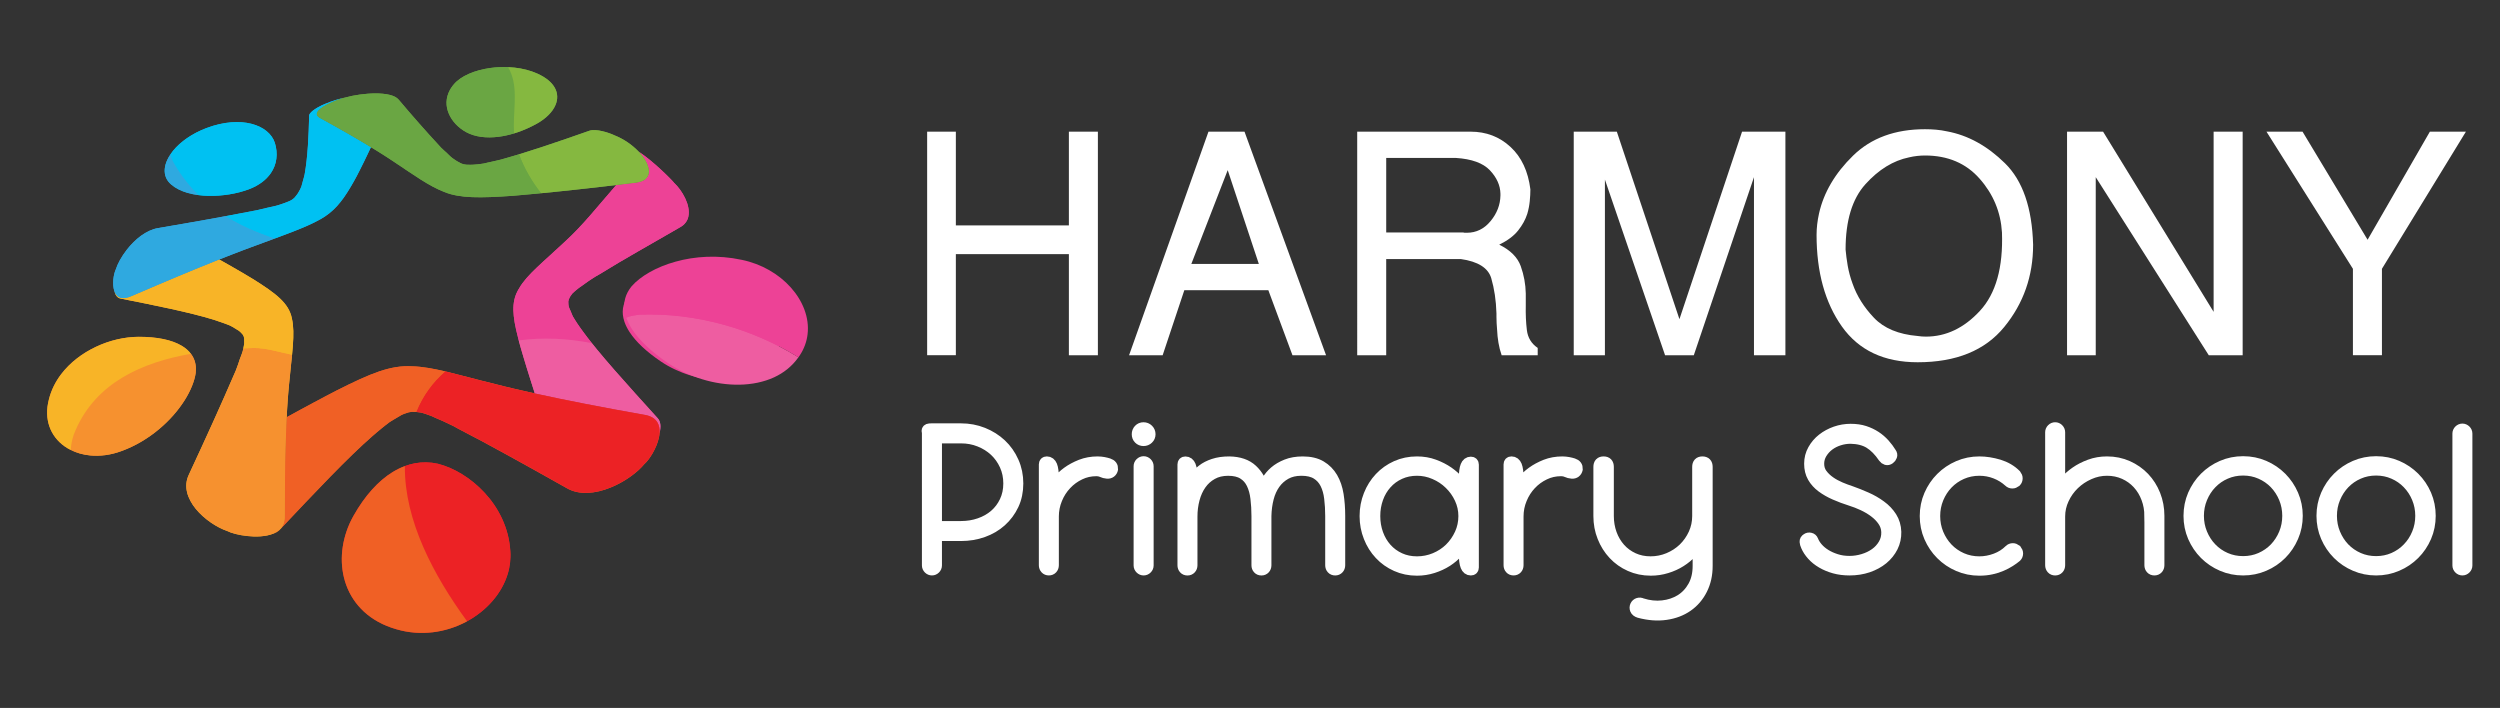<?xml version="1.0" encoding="utf-8"?>
<!-- Generator: Adobe Illustrator 15.1.0, SVG Export Plug-In . SVG Version: 6.00 Build 0)  -->
<!DOCTYPE svg PUBLIC "-//W3C//DTD SVG 1.1//EN" "http://www.w3.org/Graphics/SVG/1.1/DTD/svg11.dtd">
<svg version="1.1" id="Layer_1" xmlns="http://www.w3.org/2000/svg" xmlns:xlink="http://www.w3.org/1999/xlink" x="0px" y="0px"
	 width="226px" height="64px" viewBox="0 0 226 64" enable-background="new 0 0 226 64" xml:space="preserve">
<rect x="0" y="0" width="226" height="64" fill="#333333" stroke="none"/>
<g>
	<path fill="#2FA9E0" d="M32.447,12.661c-0.369-0.217-0.748-0.437-1.135-0.658c-0.385-0.219-0.776-0.441-1.174-0.664
		c-0.395-0.221-0.796-0.444-1.202-0.667l-0.007-0.003c-0.002-0.001-0.003-0.002-0.006-0.003c-0.002-0.001-0.004-0.003-0.005-0.003
		c-0.003-0.002-0.005-0.003-0.007-0.005c-0.076-0.042-0.135-0.086-0.178-0.132c-0.043-0.047-0.071-0.095-0.084-0.143
		c-0.013-0.05-0.013-0.1-0.001-0.15c0.013-0.051,0.038-0.102,0.072-0.153c0-0.001,0-0.001,0-0.002l0-0.001c0.002,0,0.002,0,0.002,0
		c0,0,0,0,0,0c0.006-0.009,0.013-0.019,0.02-0.027c0.006-0.009,0.013-0.018,0.02-0.026c0.008-0.008,0.015-0.017,0.022-0.026
		s0.015-0.019,0.024-0.027c0.105-0.111,0.252-0.224,0.424-0.333c0.172-0.108,0.369-0.212,0.572-0.308
		c0.203-0.096,0.414-0.184,0.613-0.259c0.201-0.076,0.39-0.139,0.553-0.187c0.009-0.002,0.02-0.005,0.029-0.007
		c0.009-0.004,0.018-0.005,0.027-0.008c0.01-0.003,0.019-0.005,0.028-0.008c0.01-0.003,0.018-0.004,0.027-0.007
		c0.001,0,0.003-0.001,0.005-0.001C31.087,8.85,31.09,8.85,31.091,8.85c0.002,0,0.004-0.001,0.005-0.001
		c0.003-0.001,0.004-0.002,0.005-0.002c0.006-0.001,0.013-0.003,0.02-0.005c0.006-0.001,0.012-0.002,0.02-0.004
		c0.006-0.002,0.012-0.003,0.019-0.005c0.005-0.001,0.012-0.002,0.018-0.003l0.011-0.003c0.003-0.001,0.007-0.001,0.01-0.003
		l0.01-0.002c0.004-0.001,0.006-0.001,0.01-0.001c0.002-0.001,0.005-0.001,0.007-0.002c0.002-0.001,0.005-0.002,0.007-0.002
		c0.002,0,0.005,0,0.007,0c0.003-0.001,0.004-0.001,0.007-0.002c0.005-0.002,0.01-0.003,0.015-0.004
		c0.004,0,0.009-0.002,0.014-0.003c0.006-0.002,0.01-0.003,0.016-0.005c0.005-0.001,0.01-0.001,0.014-0.004
		c-0.161,0.033-0.323,0.069-0.482,0.109c-0.16,0.04-0.318,0.084-0.474,0.132c-0.157,0.048-0.31,0.1-0.462,0.154
		c-0.151,0.056-0.301,0.112-0.446,0.175c-0.095,0.034-0.215,0.085-0.347,0.147c-0.131,0.063-0.274,0.139-0.414,0.22
		c-0.139,0.083-0.273,0.171-0.389,0.261c-0.116,0.09-0.211,0.182-0.272,0.27c-0.011,0.016-0.021,0.033-0.03,0.048
		c-0.008,0.016-0.016,0.032-0.022,0.047c-0.006,0.017-0.011,0.032-0.014,0.047c-0.003,0.015-0.005,0.031-0.005,0.044
		c-0.011,0.444-0.024,0.9-0.043,1.357c-0.018,0.463-0.042,0.927-0.072,1.383c-0.031,0.46-0.07,0.913-0.119,1.344
		c-0.048,0.438-0.107,0.853-0.177,1.234c-0.021,0.091-0.044,0.182-0.067,0.271c-0.024,0.09-0.049,0.179-0.074,0.268
		c-0.024,0.088-0.049,0.176-0.073,0.265c-0.024,0.087-0.049,0.175-0.071,0.264l-0.008,0.022l-0.088,0.201
		c-0.017,0.038-0.036,0.076-0.055,0.112c-0.019,0.037-0.039,0.074-0.06,0.109c-0.02,0.037-0.041,0.072-0.062,0.107
		c-0.021,0.035-0.042,0.071-0.063,0.104l-0.008,0.014l-0.082,0.109c-0.01,0.015-0.023,0.033-0.04,0.054
		c-0.017,0.021-0.036,0.045-0.056,0.069c-0.02,0.024-0.04,0.048-0.059,0.071c-0.019,0.022-0.037,0.043-0.05,0.061l-0.168,0.144
		l-0.079,0.049c-0.009,0.006-0.019,0.012-0.03,0.018c-0.01,0.006-0.023,0.014-0.035,0.021c-0.013,0.007-0.026,0.015-0.04,0.022
		c-0.013,0.007-0.026,0.015-0.04,0.022l-0.31,0.131l-0.066,0.026l-0.062,0.021c-0.049,0.02-0.1,0.039-0.152,0.056
		c-0.053,0.02-0.104,0.037-0.157,0.056c-0.053,0.018-0.107,0.035-0.161,0.053c-0.054,0.018-0.108,0.036-0.164,0.054l-0.104,0.03
		l-0.152,0.039c-0.061,0.016-0.124,0.031-0.186,0.045c-0.064,0.014-0.128,0.029-0.193,0.043c-0.064,0.015-0.13,0.029-0.195,0.042
		c-0.066,0.015-0.133,0.029-0.2,0.044l-0.799,0.191l-0.082,0.019l-0.386,0.073c-0.641,0.124-1.292,0.247-1.96,0.374
		c-0.173,0.031-0.346,0.063-0.521,0.097c-0.502,0.093-1.014,0.187-1.537,0.282c-0.706,0.128-1.432,0.256-2.185,0.388
		c-0.752,0.131-1.529,0.266-2.338,0.401c-0.278,0.045-0.549,0.132-0.811,0.251c-0.262,0.12-0.514,0.271-0.755,0.446
		c-0.241,0.175-0.469,0.373-0.683,0.585c-0.215,0.212-0.415,0.44-0.596,0.671c-0.124,0.159-0.238,0.318-0.344,0.477
		c-0.105,0.159-0.201,0.316-0.287,0.47c-0.085,0.153-0.16,0.302-0.222,0.444c-0.063,0.143-0.113,0.277-0.151,0.399
		c-0.048,0.1-0.093,0.231-0.131,0.383c-0.039,0.151-0.069,0.324-0.088,0.506c-0.018,0.18-0.021,0.37-0.009,0.553
		c0.014,0.185,0.046,0.363,0.101,0.523c0.027,0.075,0.059,0.146,0.095,0.211c0.038,0.066,0.082,0.125,0.131,0.177
		c0.05,0.053,0.105,0.098,0.169,0.136c0.062,0.037,0.133,0.064,0.21,0.083c0.061,0.014,0.125,0.022,0.195,0.024
		c0.069,0.001,0.145-0.004,0.223-0.017c0.08-0.013,0.164-0.033,0.253-0.06c0.09-0.028,0.185-0.065,0.284-0.109
		c0.735-0.318,1.454-0.627,2.156-0.925c0.698-0.298,1.38-0.587,2.043-0.863c0.659-0.277,1.301-0.542,1.923-0.796
		c0.619-0.252,1.217-0.494,1.793-0.723c0.258-0.103,0.511-0.203,0.76-0.3c0.248-0.098,0.492-0.193,0.731-0.285
		c0.238-0.091,0.472-0.181,0.702-0.268c0.229-0.085,0.453-0.17,0.673-0.251c0.715-0.268,1.378-0.51,1.993-0.735
		c0.045-0.018,0.088-0.033,0.132-0.05c0.561-0.206,1.081-0.4,1.563-0.585c0.518-0.201,0.993-0.394,1.427-0.587
		c0.434-0.193,0.829-0.388,1.189-0.591c0.289-0.163,0.551-0.34,0.797-0.537c0.243-0.194,0.468-0.408,0.683-0.642
		c0.213-0.234,0.415-0.49,0.615-0.77c0.197-0.28,0.391-0.583,0.588-0.914c0.045-0.075,0.089-0.152,0.135-0.229
		c0.044-0.078,0.09-0.157,0.136-0.238c0.045-0.081,0.092-0.163,0.138-0.247c0.046-0.083,0.093-0.167,0.14-0.254
		c0.104-0.199,0.21-0.405,0.317-0.618c0.108-0.211,0.216-0.431,0.327-0.655c0.109-0.224,0.221-0.452,0.332-0.686
		c0.111-0.232,0.223-0.469,0.335-0.709C33.179,13.094,32.818,12.878,32.447,12.661z"/>
	<path fill="#F8B427" d="M25.744,46.72c0-0.891,0.003-1.751,0.009-2.578c0.006-0.814,0.016-1.601,0.03-2.354
		c0.014-0.743,0.031-1.455,0.054-2.139c0.022-0.673,0.047-1.315,0.078-1.928c0.014-0.267,0.028-0.527,0.043-0.784
		c0.015-0.25,0.031-0.499,0.048-0.738c0.017-0.24,0.035-0.475,0.055-0.704c0.018-0.227,0.038-0.448,0.06-0.665
		c0.065-0.715,0.136-1.363,0.198-1.96c0.03-0.278,0.058-0.545,0.083-0.802c0.027-0.283,0.053-0.553,0.071-0.811
		c0.036-0.486,0.054-0.93,0.043-1.34c-0.011-0.408-0.05-0.781-0.13-1.131c-0.07-0.347-0.194-0.663-0.375-0.96
		c-0.18-0.295-0.415-0.575-0.711-0.854c-0.292-0.276-0.644-0.553-1.056-0.843c-0.408-0.288-0.876-0.59-1.406-0.92
		c-0.219-0.134-0.45-0.271-0.688-0.412c-0.239-0.141-0.484-0.285-0.738-0.431c-0.253-0.147-0.514-0.297-0.781-0.448
		c-0.265-0.151-0.538-0.304-0.815-0.458c-0.576,0.229-1.174,0.471-1.793,0.723c-0.622,0.254-1.264,0.519-1.923,0.796
		c-0.663,0.276-1.345,0.565-2.043,0.863c-0.702,0.298-1.421,0.607-2.156,0.925c-0.099,0.044-0.194,0.081-0.284,0.109
		c-0.089,0.027-0.173,0.047-0.253,0.06c-0.078,0.013-0.153,0.018-0.223,0.017c-0.07-0.001-0.134-0.01-0.195-0.024
		c-0.077-0.019-0.148-0.047-0.21-0.083c-0.063-0.038-0.119-0.083-0.169-0.136c-0.049-0.052-0.093-0.111-0.131-0.177
		c-0.036-0.065-0.068-0.136-0.095-0.211c0.02,0.081,0.044,0.16,0.077,0.233c0.031,0.074,0.068,0.142,0.113,0.2
		c0.045,0.06,0.097,0.111,0.157,0.152c0.06,0.039,0.129,0.067,0.206,0.082c0.744,0.147,1.502,0.298,2.255,0.451
		c0.756,0.154,1.506,0.311,2.231,0.469c0.729,0.16,1.433,0.321,2.088,0.485c0.659,0.165,1.271,0.331,1.812,0.498
		c0.128,0.044,0.257,0.087,0.386,0.13c0.128,0.043,0.257,0.086,0.384,0.13c0.126,0.043,0.25,0.087,0.37,0.132
		c0.12,0.044,0.236,0.09,0.346,0.136l0.031,0.013l0.242,0.132l0.521,0.315l0.016,0.01l0.121,0.097
		c0.014,0.012,0.031,0.03,0.052,0.05c0.02,0.021,0.042,0.043,0.065,0.066c0.022,0.024,0.044,0.049,0.065,0.071
		c0.021,0.023,0.041,0.043,0.057,0.06l0.1,0.188l0.018,0.08c0.002,0.009,0.003,0.02,0.006,0.032
		c0.001,0.012,0.004,0.024,0.006,0.038c0.002,0.012,0.004,0.026,0.005,0.04c0.002,0.014,0.004,0.027,0.005,0.042l0.001,0.296
		l0.003,0.061l-0.005,0.058c-0.007,0.048-0.014,0.098-0.023,0.148c-0.007,0.05-0.017,0.103-0.027,0.153
		c-0.009,0.041-0.018,0.082-0.026,0.123c-0.002,0.012-0.004,0.024-0.007,0.035c-0.011,0.053-0.023,0.105-0.036,0.161l-0.027,0.101
		l-0.049,0.144c-0.018,0.059-0.041,0.12-0.063,0.179c-0.024,0.062-0.049,0.124-0.073,0.185c-0.024,0.062-0.048,0.125-0.07,0.187
		c-0.023,0.061-0.043,0.122-0.06,0.181c-0.019,0.061-0.04,0.125-0.062,0.188c-0.021,0.064-0.044,0.127-0.067,0.192
		c-0.023,0.063-0.048,0.128-0.072,0.195c-0.025,0.066-0.049,0.134-0.074,0.201l-0.032,0.08l-0.164,0.376
		c-0.269,0.62-0.549,1.265-0.844,1.932c-0.299,0.678-0.613,1.38-0.944,2.114c-0.336,0.745-0.691,1.521-1.066,2.338
		c-0.381,0.832-0.784,1.702-1.211,2.62c-0.258,0.537-0.291,1.081-0.166,1.604c0.127,0.53,0.416,1.041,0.793,1.505
		c0.383,0.464,0.859,0.885,1.355,1.226c0.5,0.345,1.019,0.609,1.48,0.766c0.168,0.088,0.425,0.183,0.739,0.263
		c0.313,0.08,0.683,0.152,1.073,0.191c0.392,0.045,0.805,0.057,1.202,0.028c0.398-0.028,0.781-0.099,1.112-0.229
		c0.007,0,0.014-0.005,0.02-0.009c0.007-0.002,0.014-0.002,0.021-0.008c0.006-0.002,0.013-0.004,0.02-0.007
		c0.006-0.004,0.013-0.006,0.019-0.008c0.091-0.039,0.179-0.084,0.26-0.134c0.081-0.049,0.157-0.103,0.228-0.162
		c0.069-0.058,0.134-0.123,0.192-0.192c0.057-0.072,0.107-0.146,0.15-0.229c0.002-0.002,0.003-0.006,0.005-0.01
		c0.001-0.002,0.004-0.004,0.004-0.008c0.002-0.003,0.003-0.005,0.005-0.011l0.003-0.006c0.006-0.011,0.011-0.022,0.017-0.035
		c0.006-0.013,0.011-0.024,0.017-0.035c0.004-0.012,0.01-0.026,0.014-0.037c0.005-0.01,0.009-0.024,0.014-0.036
		c0.016-0.044,0.03-0.091,0.042-0.138c0.012-0.048,0.022-0.097,0.029-0.148c0.008-0.049,0.014-0.103,0.017-0.155
		C25.744,46.831,25.745,46.775,25.744,46.72z"/>
	<path fill="#F06025" d="M59.598,38.628c-0.033-0.17-0.093-0.33-0.184-0.474c-0.091-0.144-0.215-0.271-0.376-0.376
		c-0.16-0.104-0.357-0.188-0.597-0.244c-0.017-0.004-0.033-0.008-0.049-0.011c-0.016-0.004-0.032-0.01-0.049-0.01
		c-0.017-0.006-0.034-0.008-0.051-0.011c-0.017-0.004-0.035-0.006-0.052-0.008c-0.937-0.166-1.85-0.33-2.737-0.495
		c-0.881-0.164-1.738-0.326-2.566-0.488c-0.825-0.162-1.622-0.32-2.388-0.477c-0.763-0.157-1.498-0.313-2.201-0.468
		c-0.327-0.073-0.649-0.146-0.963-0.218c-0.313-0.069-0.621-0.14-0.92-0.211c-0.299-0.07-0.591-0.14-0.875-0.209
		c-0.285-0.07-0.562-0.14-0.83-0.21c-0.856-0.207-1.636-0.41-2.354-0.598c-0.715-0.187-1.37-0.356-1.977-0.505
		c-0.064-0.016-0.125-0.028-0.188-0.043c-0.532-0.125-1.032-0.231-1.502-0.308c-0.526-0.088-1.021-0.14-1.496-0.149
		c-0.479-0.027-0.95-0.005-1.436,0.073c-0.484,0.078-0.984,0.205-1.521,0.386c-0.538,0.183-1.115,0.421-1.752,0.708
		c-0.64,0.29-1.342,0.633-2.128,1.031c-0.322,0.166-0.658,0.343-1.008,0.525c-0.351,0.187-0.713,0.378-1.087,0.579
		c-0.376,0.203-0.764,0.41-1.163,0.626c-0.4,0.218-0.811,0.441-1.231,0.675c-0.031,0.612-0.056,1.255-0.078,1.928
		c-0.022,0.684-0.04,1.396-0.054,2.139c-0.014,0.754-0.023,1.54-0.03,2.354c-0.006,0.827-0.009,1.688-0.009,2.578
		c0.001,0.056,0,0.111-0.003,0.165c-0.002,0.053-0.009,0.106-0.017,0.155c-0.007,0.052-0.017,0.101-0.029,0.148
		c-0.012,0.047-0.026,0.094-0.042,0.138c-0.004,0.012-0.008,0.026-0.014,0.036c-0.004,0.011-0.01,0.025-0.014,0.037
		c-0.006,0.011-0.011,0.022-0.017,0.035c-0.005,0.013-0.011,0.024-0.017,0.035l-0.003,0.006c-0.002,0.006-0.003,0.008-0.005,0.011
		c0,0.004-0.003,0.006-0.004,0.008c-0.001,0.004-0.003,0.008-0.005,0.01c-0.043,0.083-0.094,0.156-0.15,0.229
		c-0.058,0.069-0.122,0.135-0.192,0.192c-0.071,0.06-0.147,0.113-0.228,0.162c-0.082,0.05-0.169,0.095-0.26,0.134
		c-0.006,0.002-0.012,0.004-0.019,0.008c-0.006,0.003-0.013,0.005-0.02,0.007c-0.007,0.006-0.013,0.006-0.021,0.008
		c-0.006,0.004-0.013,0.009-0.02,0.009c0.065-0.021,0.128-0.046,0.188-0.07c0.06-0.026,0.116-0.056,0.171-0.086
		c0.053-0.031,0.104-0.065,0.152-0.103c0.047-0.037,0.089-0.076,0.128-0.121c0.781-0.827,1.562-1.655,2.328-2.462
		c0.755-0.796,1.497-1.57,2.212-2.301c0.706-0.723,1.386-1.404,2.029-2.026c0.635-0.613,1.234-1.172,1.786-1.652
		c0.136-0.119,0.271-0.233,0.405-0.349c0.134-0.111,0.267-0.224,0.397-0.331c0.132-0.106,0.261-0.211,0.388-0.31
		c0.129-0.101,0.254-0.197,0.378-0.289l0.037-0.022l0.312-0.193l0.708-0.417l0.023-0.012l0.193-0.085
		c0.024-0.01,0.057-0.022,0.094-0.034c0.039-0.013,0.082-0.027,0.125-0.041c0.043-0.015,0.089-0.029,0.13-0.041
		c0.041-0.013,0.079-0.027,0.11-0.037l0.302-0.043l0.119,0.006c0.013,0,0.028,0.002,0.044,0.002c0.018,0,0.035,0.002,0.053,0.002
		c0.018,0.002,0.037,0.002,0.057,0.004c0.019,0,0.039,0,0.058-0.002l0.028,0.004l0.368,0.046l0.084,0.01l0.073,0.021
		c0.063,0.017,0.125,0.037,0.188,0.056c0.064,0.021,0.127,0.041,0.191,0.062c0.063,0.022,0.128,0.045,0.193,0.07
		c0.065,0.021,0.13,0.045,0.195,0.069l0.123,0.047l0.169,0.08c0.069,0.031,0.138,0.063,0.206,0.093
		c0.069,0.03,0.139,0.06,0.207,0.088c0.069,0.031,0.138,0.058,0.209,0.091c0.07,0.028,0.141,0.062,0.213,0.092l0.899,0.426
		l0.093,0.047l0.417,0.233c0.69,0.354,1.401,0.729,2.139,1.123c0.744,0.4,1.517,0.821,2.32,1.263
		c0.812,0.445,1.655,0.911,2.535,1.404c0.89,0.496,1.818,1.018,2.787,1.562c0.569,0.333,1.22,0.456,1.896,0.43
		c0.676-0.027,1.375-0.201,2.037-0.469c0.661-0.265,1.285-0.615,1.819-0.995c0.531-0.376,0.971-0.778,1.271-1.146
		c0.109-0.095,0.234-0.229,0.362-0.398c0.128-0.166,0.261-0.365,0.385-0.581c0.123-0.213,0.24-0.449,0.338-0.689
		s0.179-0.488,0.229-0.732c0.006-0.033,0.014-0.062,0.018-0.093c0.005-0.03,0.011-0.063,0.016-0.092
		c0.004-0.031,0.008-0.062,0.012-0.093c0.004-0.031,0.006-0.06,0.008-0.091C59.638,38.985,59.63,38.801,59.598,38.628z"/>
	<g>
		<path fill="#ED4296" d="M62.222,18.763c-0.053-0.282-0.153-0.568-0.284-0.843c-0.13-0.274-0.29-0.536-0.46-0.772
			c-0.169-0.234-0.353-0.443-0.532-0.611c-0.055-0.073-0.206-0.236-0.419-0.452c-0.212-0.215-0.486-0.481-0.795-0.766
			c-0.305-0.282-0.644-0.581-0.989-0.862c-0.34-0.278-0.687-0.54-1.013-0.752c0.018,0.019,0.036,0.038,0.054,0.058
			c0.017,0.019,0.035,0.039,0.053,0.057c0.018,0.02,0.034,0.04,0.051,0.059c0.018,0.02,0.034,0.039,0.051,0.059
			c0.012,0.012,0.022,0.025,0.035,0.04c0.012,0.013,0.023,0.027,0.034,0.041c0.012,0.013,0.022,0.028,0.034,0.042
			c0.012,0.014,0.022,0.03,0.034,0.043c0.087,0.113,0.172,0.237,0.248,0.367c0.077,0.129,0.146,0.266,0.202,0.405
			c0.056,0.139,0.097,0.278,0.118,0.416c0.022,0.139,0.025,0.274,0.001,0.401c-0.001,0.008-0.002,0.015-0.003,0.021
			c-0.001,0.007-0.003,0.014-0.004,0.021c-0.003,0.007-0.004,0.015-0.006,0.021c-0.001,0.008-0.004,0.015-0.004,0.021
			c-0.001,0.003-0.001,0.005-0.003,0.006c-0.001,0.003-0.001,0.005-0.002,0.007c-0.001,0.002-0.002,0.004-0.002,0.006
			c-0.001,0.002-0.001,0.005-0.001,0.007c-0.029,0.091-0.072,0.176-0.134,0.254c-0.061,0.08-0.138,0.151-0.236,0.214
			c-0.098,0.063-0.214,0.117-0.354,0.161c-0.139,0.042-0.3,0.075-0.484,0.094c-0.145,0.019-0.287,0.036-0.429,0.053
			c-0.143,0.018-0.287,0.035-0.429,0.052c-0.142,0.018-0.284,0.036-0.425,0.051c-0.142,0.019-0.282,0.035-0.424,0.052
			c-0.444,0.51-0.85,0.984-1.234,1.437c-0.388,0.456-0.754,0.887-1.114,1.3c-0.365,0.417-0.723,0.815-1.095,1.205
			c-0.374,0.394-0.761,0.779-1.18,1.163c-0.472,0.444-0.922,0.852-1.343,1.234c-0.424,0.384-0.819,0.741-1.174,1.08
			c-0.359,0.341-0.679,0.664-0.955,0.98c-0.275,0.317-0.506,0.628-0.682,0.942c-0.031,0.049-0.061,0.098-0.089,0.146
			c-0.028,0.049-0.053,0.1-0.078,0.149c-0.026,0.05-0.049,0.1-0.072,0.15c-0.021,0.051-0.042,0.102-0.062,0.153
			c-0.105,0.28-0.169,0.57-0.198,0.884c-0.029,0.316-0.021,0.654,0.018,1.025c0.039,0.375,0.112,0.783,0.213,1.236
			c0.065,0.299,0.146,0.619,0.236,0.96c0.047,0.182,0.098,0.369,0.152,0.565c0.083,0.289,0.172,0.595,0.268,0.915
			c0.096,0.322,0.199,0.661,0.306,1.011c0.11,0.355,0.225,0.725,0.346,1.104c0.122,0.386,0.249,0.784,0.38,1.194
			c0.704,0.154,1.438,0.311,2.201,0.468c0.767,0.156,1.563,0.314,2.388,0.477c0.828,0.162,1.685,0.324,2.566,0.488
			c0.887,0.165,1.801,0.329,2.737,0.495c0.017,0.002,0.035,0.004,0.052,0.008c0.018,0.003,0.035,0.005,0.051,0.011
			c0.017,0,0.033,0.006,0.049,0.01c0.017,0.003,0.032,0.007,0.049,0.011c0.24,0.056,0.437,0.14,0.597,0.244
			c0.161,0.104,0.285,0.232,0.376,0.376c0.091,0.144,0.151,0.304,0.184,0.474c0.032,0.173,0.04,0.357,0.023,0.546
			c0.003-0.01,0.005-0.016,0.007-0.026c0.002-0.01,0.005-0.019,0.006-0.028c0.003-0.009,0.004-0.019,0.006-0.027
			c0-0.008,0.004-0.016,0.006-0.026c0.025-0.119,0.044-0.24,0.052-0.357c0.009-0.116,0.008-0.229-0.004-0.341
			c-0.014-0.108-0.038-0.213-0.079-0.308c-0.04-0.097-0.094-0.183-0.166-0.259c-0.687-0.757-1.369-1.511-2.029-2.245
			c-0.648-0.721-1.275-1.423-1.864-2.097c-0.576-0.659-1.115-1.291-1.6-1.879c-0.155-0.189-0.305-0.374-0.448-0.555
			c-0.298-0.371-0.569-0.724-0.807-1.053c-0.09-0.121-0.176-0.239-0.259-0.358c-0.083-0.117-0.162-0.232-0.239-0.345
			c-0.075-0.114-0.146-0.225-0.215-0.334c-0.068-0.109-0.133-0.216-0.196-0.321l-0.015-0.028l-0.108-0.254
			c-0.018-0.047-0.037-0.095-0.057-0.144c-0.021-0.047-0.042-0.095-0.064-0.144c-0.021-0.048-0.043-0.096-0.062-0.143
			c-0.02-0.048-0.039-0.094-0.055-0.139l-0.006-0.019l-0.03-0.147c-0.003-0.018-0.005-0.042-0.008-0.07
			c-0.002-0.028-0.004-0.06-0.005-0.091c-0.002-0.033-0.003-0.064-0.004-0.095c-0.002-0.031-0.002-0.06-0.003-0.082l0.048-0.207
			l0.039-0.077c0.005-0.008,0.011-0.018,0.016-0.028c0.004-0.011,0.01-0.023,0.014-0.035c0.006-0.012,0.01-0.024,0.016-0.038
			c0.005-0.012,0.011-0.025,0.017-0.038l0.173-0.244l0.038-0.052l0.045-0.042c0.037-0.037,0.076-0.073,0.116-0.108
			c0.041-0.036,0.082-0.071,0.123-0.107c0.042-0.036,0.084-0.071,0.129-0.107c0.043-0.037,0.088-0.072,0.133-0.108l0.085-0.065
			l0.131-0.089l0.611-0.438c0.052-0.038,0.108-0.075,0.166-0.113c0.056-0.037,0.113-0.075,0.171-0.112
			c0.058-0.038,0.117-0.077,0.176-0.114c0.061-0.038,0.119-0.076,0.18-0.115l0.073-0.045l0.351-0.2
			c0.533-0.331,1.088-0.666,1.663-1.007c0.572-0.338,1.165-0.683,1.775-1.033c0.606-0.35,1.229-0.707,1.866-1.07
			c0.632-0.364,1.28-0.734,1.937-1.115c0.109-0.059,0.205-0.125,0.292-0.196c0.084-0.072,0.157-0.149,0.218-0.23
			c0.062-0.082,0.114-0.167,0.156-0.257c0.041-0.09,0.071-0.184,0.093-0.28C62.283,19.327,62.277,19.047,62.222,18.763z"/>
	</g>
	<path fill="#6AA643" d="M58.643,15.289c-0.021-0.137-0.062-0.277-0.118-0.416c-0.055-0.139-0.125-0.275-0.202-0.405
		c-0.076-0.13-0.161-0.254-0.248-0.367c-0.011-0.014-0.021-0.029-0.034-0.043c-0.012-0.014-0.022-0.028-0.034-0.042
		c-0.011-0.014-0.022-0.028-0.034-0.041c-0.013-0.015-0.023-0.028-0.035-0.04c-0.018-0.02-0.034-0.039-0.051-0.059
		c-0.018-0.019-0.034-0.039-0.051-0.059c-0.018-0.018-0.036-0.038-0.053-0.057c-0.019-0.02-0.037-0.039-0.054-0.058
		c-0.141-0.146-0.293-0.291-0.457-0.429c-0.162-0.139-0.334-0.271-0.518-0.396c-0.182-0.125-0.376-0.244-0.579-0.352
		c-0.202-0.108-0.415-0.209-0.639-0.297c-0.108-0.053-0.268-0.12-0.456-0.186c-0.187-0.065-0.401-0.13-0.619-0.181
		c-0.219-0.052-0.442-0.089-0.648-0.099c-0.206-0.011-0.396,0.005-0.546,0.062c-0.695,0.245-1.4,0.491-2.102,0.732
		c-0.704,0.243-1.404,0.479-2.088,0.706c-0.688,0.226-1.355,0.441-1.991,0.638c-0.059,0.017-0.114,0.035-0.173,0.052
		c-0.573,0.174-1.12,0.334-1.627,0.472c-0.134,0.033-0.268,0.065-0.398,0.095c-0.132,0.03-0.263,0.061-0.393,0.089
		c-0.129,0.028-0.258,0.057-0.386,0.085c-0.127,0.029-0.254,0.058-0.38,0.088l-0.035,0.006l-0.3,0.042
		c-0.057,0.008-0.113,0.015-0.168,0.021c-0.055,0.006-0.11,0.011-0.164,0.016c-0.055,0.004-0.109,0.008-0.162,0.013
		c-0.054,0.003-0.106,0.007-0.159,0.012l-0.019,0l-0.174,0.004c-0.021,0-0.047,0-0.08,0c-0.034,0-0.07-0.001-0.108-0.002
		c-0.037-0.001-0.076-0.002-0.11-0.003c-0.036-0.001-0.069-0.002-0.094-0.003l-0.238-0.036l-0.083-0.027
		c-0.009-0.004-0.021-0.006-0.032-0.01c-0.013-0.004-0.025-0.009-0.038-0.013s-0.026-0.01-0.039-0.014
		c-0.013-0.005-0.026-0.01-0.04-0.015l-0.25-0.133l-0.053-0.028l-0.045-0.027c-0.037-0.021-0.074-0.044-0.112-0.067
		c-0.037-0.024-0.074-0.049-0.11-0.074c-0.036-0.024-0.073-0.049-0.109-0.075c-0.037-0.025-0.073-0.051-0.11-0.078l-0.065-0.051
		l-0.088-0.074c-0.035-0.031-0.069-0.063-0.103-0.096c-0.034-0.032-0.068-0.065-0.102-0.099c-0.034-0.034-0.069-0.067-0.103-0.101
		c-0.034-0.035-0.069-0.067-0.104-0.1c-0.036-0.03-0.072-0.062-0.109-0.094c-0.036-0.033-0.071-0.065-0.107-0.099
		c-0.036-0.034-0.072-0.066-0.107-0.101c-0.037-0.033-0.073-0.068-0.11-0.102l-0.041-0.042l-0.183-0.2
		c-0.3-0.324-0.601-0.652-0.901-0.985c-0.299-0.33-0.598-0.667-0.899-1.009c-0.3-0.34-0.602-0.688-0.909-1.043
		c-0.302-0.351-0.609-0.712-0.921-1.082c-0.173-0.211-0.471-0.355-0.842-0.443c-0.371-0.089-0.813-0.126-1.278-0.124
		c-0.463,0.001-0.948,0.041-1.402,0.104c-0.454,0.062-0.877,0.148-1.219,0.243C31.3,8.799,31.295,8.8,31.29,8.801
		c-0.005,0.001-0.01,0.002-0.016,0.005c-0.004,0.001-0.01,0.003-0.014,0.003c-0.005,0.001-0.01,0.002-0.015,0.004
		c-0.003,0.001-0.004,0.001-0.007,0.002c-0.002,0-0.005,0-0.007,0c-0.001,0-0.005,0.001-0.007,0.002c-0.002,0-0.005,0-0.007,0.002
		c-0.004,0-0.006,0-0.01,0.001l-0.01,0.002c-0.003,0.001-0.007,0.002-0.01,0.003l-0.011,0.003c-0.005,0.001-0.012,0.002-0.018,0.003
		c-0.007,0.002-0.013,0.003-0.019,0.005c-0.007,0.001-0.013,0.002-0.02,0.004c-0.007,0.002-0.013,0.003-0.02,0.005
		c-0.001,0-0.002,0.001-0.005,0.002c-0.001,0-0.003,0-0.005,0.001c-0.001,0-0.003,0-0.004,0.001c-0.001,0-0.004,0.001-0.005,0.001
		c-0.009,0.003-0.018,0.004-0.027,0.007c-0.009,0.002-0.018,0.004-0.028,0.008c-0.01,0.002-0.018,0.004-0.027,0.008
		c-0.009,0.002-0.02,0.005-0.029,0.007c-0.163,0.048-0.353,0.111-0.553,0.187c-0.199,0.075-0.41,0.164-0.613,0.259
		c-0.204,0.095-0.4,0.2-0.572,0.308c-0.172,0.109-0.319,0.222-0.424,0.333c-0.009,0.009-0.017,0.018-0.024,0.027
		s-0.015,0.018-0.022,0.026c-0.007,0.009-0.014,0.017-0.02,0.026c-0.007,0.008-0.014,0.018-0.02,0.027c0,0,0,0,0,0c0,0,0,0-0.002,0
		l0,0.001c0,0.001,0,0.001,0,0.002c-0.034,0.052-0.059,0.102-0.072,0.153c-0.012,0.05-0.012,0.1,0.001,0.15
		c0.013,0.048,0.041,0.096,0.084,0.143c0.043,0.046,0.102,0.091,0.178,0.132c0.002,0.002,0.004,0.003,0.007,0.005
		c0.001,0,0.003,0.002,0.005,0.003c0.002,0.001,0.004,0.002,0.006,0.003l0.007,0.003c0.406,0.223,0.807,0.445,1.202,0.667
		c0.398,0.223,0.789,0.445,1.174,0.664c0.387,0.221,0.766,0.441,1.135,0.658c0.371,0.217,0.732,0.434,1.082,0.646
		c0.186,0.113,0.369,0.225,0.548,0.334c0.179,0.112,0.354,0.222,0.526,0.33c0.171,0.109,0.34,0.218,0.503,0.323
		c0.164,0.107,0.325,0.212,0.479,0.316c0.46,0.305,0.885,0.594,1.288,0.864c0.405,0.273,0.785,0.525,1.152,0.756
		c0.368,0.233,0.724,0.445,1.076,0.634c0.355,0.189,0.706,0.356,1.067,0.498c0.359,0.145,0.738,0.25,1.152,0.324
		c0.414,0.076,0.863,0.12,1.359,0.139c0.498,0.021,1.042,0.016,1.647-0.006c0.607-0.023,1.276-0.062,2.021-0.113
		c0.628-0.054,1.305-0.115,2.021-0.183c0.179-0.017,0.361-0.034,0.543-0.053c0.554-0.053,1.13-0.111,1.725-0.173
		c0.791-0.083,1.615-0.17,2.462-0.266c0.847-0.093,1.72-0.194,2.605-0.3c0.142-0.017,0.282-0.033,0.424-0.052
		c0.141-0.015,0.283-0.033,0.425-0.051c0.142-0.017,0.286-0.034,0.429-0.052c0.142-0.018,0.285-0.035,0.429-0.053
		c0.184-0.019,0.345-0.052,0.484-0.094c0.14-0.044,0.256-0.098,0.353-0.161c0.099-0.063,0.176-0.134,0.237-0.214
		c0.062-0.079,0.104-0.163,0.134-0.254l0.005-0.021c0.001-0.001,0.001-0.003,0.003-0.006c0-0.007,0.003-0.014,0.004-0.021
		c0.001-0.006,0.003-0.014,0.006-0.021c0.001-0.007,0.003-0.014,0.004-0.021c0.001-0.007,0.002-0.014,0.003-0.021
		C58.668,15.563,58.666,15.428,58.643,15.289z"/>
	<g>
		<g>
			<path fill="#00C1F2" d="M24.851,12.926c-0.132-0.415-0.394-0.781-0.758-1.077c-0.361-0.293-0.826-0.519-1.368-0.657
				c-0.539-0.138-1.159-0.188-1.836-0.133c-0.678,0.055-1.418,0.217-2.202,0.51c-0.333,0.125-0.646,0.266-0.941,0.418
				c-0.295,0.153-0.571,0.318-0.826,0.494c-0.255,0.174-0.489,0.359-0.701,0.55c-0.213,0.192-0.401,0.391-0.566,0.592
				c-0.087,0.107-0.167,0.217-0.241,0.326c-0.114,0.169-0.212,0.337-0.289,0.505c-0.13,0.279-0.208,0.557-0.23,0.824
				c-0.022,0.268,0.012,0.524,0.108,0.762c0.096,0.237,0.255,0.456,0.48,0.644c0.39,0.335,0.89,0.58,1.455,0.746
				c0.32,0.093,0.66,0.162,1.013,0.207c0.273,0.036,0.554,0.058,0.837,0.065c0.652,0.019,1.32-0.03,1.958-0.135
				c0.637-0.105,1.24-0.263,1.767-0.462c0.225-0.086,0.434-0.183,0.629-0.288c0.194-0.106,0.374-0.22,0.538-0.342
				c0.164-0.122,0.312-0.25,0.445-0.389c0.133-0.136,0.251-0.279,0.355-0.429c0.139-0.2,0.25-0.411,0.334-0.63
				c0.083-0.218,0.141-0.444,0.17-0.676c0.031-0.231,0.034-0.466,0.012-0.706C24.973,13.408,24.925,13.167,24.851,12.926z"/>
		</g>
		<g>
			<path fill="#EC2225" d="M46.135,49.856c-0.06-1.077-0.334-2.075-0.751-2.974c-0.41-0.885-0.961-1.676-1.593-2.354
				c-0.622-0.67-1.322-1.232-2.044-1.674c-0.713-0.435-1.453-0.749-2.161-0.93c-0.712-0.158-1.416-0.166-2.101-0.039
				c-0.298,0.058-0.593,0.142-0.883,0.249c-0.379,0.14-0.75,0.322-1.113,0.544c-0.646,0.397-1.269,0.928-1.857,1.582
				c-0.594,0.659-1.155,1.449-1.671,2.363c-0.034,0.062-0.068,0.123-0.101,0.185c-0.034,0.062-0.065,0.125-0.097,0.187
				c-0.033,0.063-0.062,0.127-0.093,0.189c-0.03,0.065-0.058,0.127-0.086,0.19c-0.389,0.887-0.618,1.823-0.673,2.755
				c-0.055,0.946,0.071,1.891,0.392,2.767c0.327,0.892,0.857,1.712,1.604,2.4c0.758,0.697,1.735,1.25,2.942,1.591
				c1.097,0.322,2.213,0.396,3.288,0.267c1.074-0.129,2.1-0.464,3.019-0.952c0.023-0.015,0.045-0.027,0.069-0.041
				c0.884-0.482,1.667-1.106,2.293-1.831c0.637-0.733,1.112-1.564,1.38-2.451c0.051-0.16,0.093-0.329,0.127-0.497
				c0.036-0.164,0.063-0.332,0.083-0.503c0.02-0.168,0.031-0.339,0.035-0.509C46.151,50.199,46.146,50.029,46.135,49.856z"/>
		</g>
		<g>
			<path fill="#F6912F" d="M17.258,31.982c-0.206-0.275-0.48-0.514-0.816-0.716c-0.451-0.271-1.015-0.478-1.674-0.615
				c-0.657-0.136-1.411-0.204-2.249-0.202c-0.633,0.003-1.285,0.084-1.931,0.234c-0.646,0.151-1.289,0.374-1.901,0.663
				c-0.616,0.29-1.204,0.644-1.739,1.06c-0.538,0.418-1.024,0.901-1.431,1.439c-0.124,0.164-0.242,0.336-0.351,0.511
				c-0.11,0.179-0.211,0.361-0.304,0.548c-0.092,0.189-0.176,0.384-0.25,0.585c-0.074,0.199-0.138,0.404-0.189,0.614
				c-0.239,0.909-0.203,1.738,0.048,2.455c0.254,0.727,0.73,1.334,1.362,1.784c0.176,0.125,0.364,0.235,0.562,0.332
				c0.522,0.263,1.117,0.436,1.757,0.497c0.886,0.086,1.85-0.033,2.816-0.391c0.648-0.235,1.263-0.529,1.837-0.87
				c0.572-0.339,1.103-0.721,1.588-1.127c0.482-0.404,0.919-0.835,1.304-1.276c0.383-0.438,0.716-0.885,0.996-1.328
				c0.139-0.22,0.265-0.441,0.376-0.657c0.112-0.216,0.209-0.429,0.292-0.637c0.084-0.209,0.153-0.41,0.208-0.605
				c0.055-0.194,0.095-0.384,0.121-0.566c0.062-0.54-0.022-1.018-0.238-1.426C17.396,32.181,17.331,32.079,17.258,31.982z"/>
		</g>
		<g>
			<path fill="#ED4296" d="M70.391,28.475c-0.231-0.617-0.596-1.205-1.067-1.733c-0.467-0.519-1.038-0.98-1.688-1.35
				c-0.644-0.366-1.366-0.645-2.145-0.806c-0.937-0.202-1.856-0.271-2.727-0.238c-0.868,0.033-1.695,0.168-2.448,0.378
				c-0.758,0.209-1.443,0.492-2.026,0.821c-0.586,0.332-1.069,0.71-1.417,1.107c-0.061,0.075-0.117,0.151-0.168,0.227
				c-0.052,0.078-0.099,0.155-0.14,0.234c-0.041,0.079-0.079,0.159-0.111,0.24c-0.033,0.082-0.059,0.164-0.081,0.247
				c-0.101,0.372-0.105,0.762-0.015,1.165c0.023,0.113,0.058,0.227,0.097,0.342c0.104,0.298,0.257,0.603,0.458,0.911
				c0.281,0.432,0.656,0.871,1.124,1.312c0.473,0.447,1.039,0.895,1.697,1.34c0.797,0.538,1.705,0.967,2.657,1.257
				c0.96,0.291,1.959,0.441,2.924,0.425c0.967-0.019,1.895-0.203,2.706-0.577c0.763-0.353,1.416-0.872,1.904-1.565
				c0.029-0.042,0.061-0.083,0.089-0.127c0.089-0.135,0.169-0.271,0.24-0.409c0.069-0.138,0.131-0.278,0.182-0.418
				c0.052-0.142,0.095-0.284,0.129-0.426s0.059-0.286,0.076-0.429C70.717,29.755,70.623,29.1,70.391,28.475z"/>
		</g>
		<g>
			<path fill="#6AA643" d="M50.162,7.952c-0.132-0.242-0.326-0.477-0.589-0.695c-0.261-0.217-0.589-0.419-0.989-0.6
				c-0.635-0.288-1.35-0.464-2.079-0.544c-0.19-0.02-0.381-0.033-0.573-0.042c-0.542-0.022-1.084,0.004-1.605,0.076
				c-0.705,0.098-1.374,0.278-1.945,0.529c-0.575,0.253-1.051,0.578-1.369,0.966c-0.035,0.041-0.068,0.082-0.1,0.123
				c-0.031,0.041-0.061,0.082-0.09,0.124c-0.027,0.042-0.055,0.083-0.081,0.125c-0.025,0.041-0.049,0.083-0.073,0.125
				c-0.196,0.361-0.292,0.728-0.303,1.088c-0.011,0.364,0.065,0.721,0.21,1.055c0.143,0.341,0.358,0.658,0.623,0.94
				c0.268,0.283,0.586,0.529,0.936,0.721c0.399,0.218,0.856,0.358,1.351,0.428c0.5,0.068,1.036,0.064,1.594-0.008
				c0.454-0.058,0.921-0.161,1.392-0.304c0.109-0.033,0.219-0.069,0.329-0.106c0.581-0.199,1.162-0.459,1.727-0.772
				c0.211-0.119,0.407-0.246,0.586-0.379c0.178-0.133,0.339-0.272,0.482-0.417c0.143-0.145,0.268-0.292,0.373-0.445
				c0.104-0.152,0.189-0.307,0.254-0.463c0.106-0.255,0.157-0.515,0.147-0.773C50.362,8.449,50.293,8.195,50.162,7.952z"/>
		</g>
	</g>
	<g>
		<path fill="#ED4296" d="M62.222,18.763c-0.053-0.282-0.153-0.568-0.284-0.843c-0.13-0.274-0.29-0.536-0.46-0.772
			c-0.169-0.234-0.353-0.443-0.532-0.611c-0.055-0.073-0.206-0.236-0.419-0.452c-0.212-0.215-0.486-0.481-0.795-0.766
			c-0.305-0.282-0.644-0.581-0.989-0.862c-0.34-0.278-0.687-0.54-1.013-0.752c0.018,0.019,0.036,0.038,0.054,0.058
			c0.017,0.019,0.035,0.039,0.053,0.057c0.018,0.02,0.034,0.04,0.051,0.059c0.018,0.02,0.034,0.039,0.051,0.059
			c0.012,0.012,0.022,0.025,0.035,0.04c0.012,0.013,0.023,0.027,0.034,0.041c0.012,0.013,0.022,0.028,0.034,0.042
			c0.012,0.014,0.022,0.03,0.034,0.043c0.087,0.113,0.172,0.237,0.248,0.367c0.077,0.129,0.146,0.266,0.202,0.405
			c0.056,0.139,0.097,0.278,0.118,0.416c0.022,0.139,0.025,0.274,0.001,0.401c-0.001,0.008-0.002,0.015-0.003,0.021
			c-0.001,0.007-0.003,0.014-0.004,0.021c-0.003,0.007-0.004,0.015-0.006,0.021c-0.001,0.008-0.004,0.015-0.004,0.021
			c-0.001,0.003-0.001,0.005-0.003,0.006c-0.001,0.003-0.001,0.005-0.002,0.007c-0.001,0.002-0.002,0.004-0.002,0.006
			c-0.001,0.002-0.001,0.005-0.001,0.007c-0.029,0.091-0.072,0.176-0.134,0.254c-0.061,0.08-0.138,0.151-0.236,0.214
			c-0.098,0.063-0.214,0.117-0.354,0.161c-0.139,0.042-0.3,0.075-0.484,0.094c-0.145,0.019-0.287,0.036-0.429,0.053
			c-0.143,0.018-0.287,0.035-0.429,0.052c-0.142,0.018-0.284,0.036-0.425,0.051c-0.142,0.019-0.282,0.035-0.424,0.052
			c-0.444,0.51-0.85,0.984-1.234,1.437c-0.388,0.456-0.754,0.887-1.114,1.3c-0.365,0.417-0.723,0.815-1.095,1.205
			c-0.374,0.394-0.761,0.779-1.18,1.163c-0.472,0.444-0.922,0.852-1.343,1.234c-0.424,0.384-0.819,0.741-1.174,1.08
			c-0.359,0.341-0.679,0.664-0.955,0.98c-0.275,0.317-0.506,0.628-0.682,0.942c-0.031,0.049-0.061,0.098-0.089,0.146
			c-0.028,0.049-0.053,0.1-0.078,0.149c-0.026,0.05-0.049,0.1-0.072,0.15c-0.021,0.051-0.042,0.102-0.062,0.153
			c-0.105,0.28-0.169,0.57-0.198,0.884c-0.029,0.316-0.021,0.654,0.018,1.025c0.039,0.375,0.112,0.783,0.213,1.236
			c0.065,0.299,0.146,0.619,0.236,0.96c2.152-0.295,4.436-0.188,6.614,0.248c-0.298-0.371-0.569-0.724-0.807-1.053
			c-0.09-0.121-0.176-0.239-0.259-0.358c-0.083-0.117-0.162-0.232-0.239-0.345c-0.075-0.114-0.146-0.225-0.215-0.334
			c-0.068-0.109-0.133-0.216-0.196-0.321l-0.015-0.028l-0.108-0.254c-0.018-0.047-0.037-0.095-0.057-0.144
			c-0.021-0.047-0.042-0.095-0.064-0.144c-0.021-0.048-0.043-0.096-0.062-0.143c-0.02-0.048-0.039-0.094-0.055-0.139l-0.006-0.019
			l-0.03-0.147c-0.003-0.018-0.005-0.042-0.008-0.07c-0.002-0.028-0.004-0.06-0.005-0.091c-0.002-0.033-0.003-0.064-0.004-0.095
			c-0.002-0.031-0.002-0.06-0.003-0.082l0.048-0.207l0.039-0.077c0.005-0.008,0.011-0.018,0.016-0.028
			c0.004-0.011,0.01-0.023,0.014-0.035c0.006-0.012,0.01-0.024,0.016-0.038c0.005-0.012,0.011-0.025,0.017-0.038l0.173-0.244
			l0.038-0.052l0.045-0.042c0.037-0.037,0.076-0.073,0.116-0.108c0.041-0.036,0.082-0.071,0.123-0.107
			c0.042-0.036,0.084-0.071,0.129-0.107c0.043-0.037,0.088-0.072,0.133-0.108l0.085-0.065l0.131-0.089l0.611-0.438
			c0.052-0.038,0.108-0.075,0.166-0.113c0.056-0.037,0.113-0.075,0.171-0.112c0.058-0.038,0.117-0.077,0.176-0.114
			c0.061-0.038,0.119-0.076,0.18-0.115l0.073-0.045l0.351-0.2c0.533-0.331,1.088-0.666,1.663-1.007
			c0.572-0.338,1.165-0.683,1.775-1.033c0.606-0.35,1.229-0.707,1.866-1.07c0.632-0.364,1.28-0.734,1.937-1.115
			c0.109-0.059,0.205-0.125,0.292-0.196c0.084-0.072,0.157-0.149,0.218-0.23c0.062-0.082,0.114-0.167,0.156-0.257
			c0.041-0.09,0.071-0.184,0.093-0.28C62.283,19.327,62.277,19.047,62.222,18.763z"/>
	</g>
	<g>
		<path fill="#EE5DA1" d="M59.694,38.367c-0.014-0.108-0.038-0.213-0.079-0.308c-0.04-0.097-0.094-0.183-0.166-0.259
			c-0.687-0.757-1.369-1.511-2.029-2.245c-0.648-0.721-1.275-1.423-1.864-2.097c-0.576-0.659-1.115-1.291-1.6-1.879
			c-0.155-0.189-0.305-0.374-0.448-0.555c-2.179-0.436-4.462-0.543-6.614-0.248c0.047,0.182,0.098,0.369,0.152,0.565
			c0.083,0.289,0.172,0.595,0.268,0.915c0.096,0.322,0.199,0.661,0.306,1.011c0.11,0.355,0.225,0.725,0.346,1.104
			c0.122,0.386,0.249,0.784,0.38,1.194c0.704,0.154,1.438,0.311,2.201,0.468c0.767,0.156,1.563,0.314,2.388,0.477
			c0.828,0.162,1.685,0.324,2.566,0.488c0.887,0.165,1.801,0.329,2.737,0.495c0.017,0.002,0.035,0.004,0.052,0.008
			c0.018,0.003,0.035,0.005,0.051,0.011c0.017,0,0.033,0.006,0.049,0.01c0.017,0.003,0.032,0.007,0.049,0.011
			c0.24,0.056,0.437,0.14,0.597,0.244c0.161,0.104,0.285,0.232,0.376,0.376c0.091,0.144,0.151,0.304,0.184,0.474
			c0.032,0.173,0.04,0.357,0.023,0.546c0.003-0.01,0.005-0.016,0.007-0.026c0.002-0.01,0.005-0.019,0.006-0.028
			c0.003-0.009,0.004-0.019,0.006-0.027c0-0.008,0.004-0.016,0.006-0.026c0.025-0.119,0.044-0.24,0.052-0.357
			C59.708,38.592,59.707,38.479,59.694,38.367z"/>
	</g>
	<g>
		<path fill="#EE5DA1" d="M57.812,28.441c-0.345,0.051-0.796,0.091-1.197,0.275c0.12,0.345,0.297,0.696,0.528,1.053
			c0.325,0.499,0.76,1.006,1.3,1.516c0.546,0.516,1.2,1.033,1.96,1.548c0.922,0.621,1.972,1.116,3.072,1.45
			c1.108,0.341,2.264,0.512,3.378,0.493c1.118-0.022,2.189-0.236,3.128-0.667c0.88-0.408,1.634-1.009,2.198-1.81
			C67.951,29.692,62.912,28.262,57.812,28.441z"/>
	</g>
	<g>
		<path fill="#ED4296" d="M72.56,31.681c0.081-0.16,0.151-0.321,0.211-0.483c0.06-0.163,0.109-0.327,0.148-0.492
			c0.039-0.165,0.068-0.33,0.087-0.495c0.088-0.748-0.021-1.505-0.29-2.228c-0.265-0.712-0.688-1.393-1.232-2.001
			c-0.539-0.601-1.2-1.134-1.95-1.561c-0.743-0.423-1.578-0.746-2.479-0.932c-1.083-0.233-2.145-0.313-3.15-0.275
			c-1.004,0.039-1.96,0.195-2.83,0.438c-0.874,0.241-1.667,0.569-2.34,0.95c-0.678,0.383-1.235,0.82-1.638,1.278
			c-0.071,0.086-0.136,0.174-0.195,0.263c-0.06,0.089-0.114,0.179-0.162,0.271c-0.048,0.091-0.091,0.184-0.128,0.277
			c-0.038,0.094-0.068,0.189-0.095,0.285c-0.117,0.429-0.121,0.881-0.017,1.346c0.028,0.13,0.067,0.261,0.113,0.395
			c0.401-0.185,0.853-0.224,1.197-0.275c5.1-0.179,10.14,1.251,14.367,3.86c0.035-0.049,0.07-0.097,0.104-0.147
			C72.386,31.999,72.477,31.841,72.56,31.681z"/>
	</g>
	<g>
		<path fill="#EC2225" d="M59.598,38.628c-0.033-0.17-0.093-0.33-0.184-0.474c-0.091-0.144-0.215-0.271-0.376-0.376
			c-0.16-0.104-0.357-0.188-0.597-0.244c-0.017-0.004-0.033-0.008-0.049-0.011c-0.016-0.004-0.032-0.01-0.049-0.01
			c-0.017-0.006-0.034-0.008-0.051-0.011c-0.017-0.004-0.035-0.006-0.052-0.008c-0.937-0.166-1.85-0.33-2.737-0.495
			c-0.881-0.164-1.738-0.326-2.566-0.488c-0.825-0.162-1.622-0.32-2.388-0.477c-0.763-0.157-1.498-0.313-2.201-0.468
			c-0.327-0.073-0.649-0.146-0.963-0.218c-0.313-0.069-0.621-0.14-0.92-0.211c-0.299-0.07-0.591-0.14-0.875-0.209
			c-0.285-0.07-0.562-0.14-0.83-0.21c-0.856-0.207-1.636-0.41-2.354-0.598c-0.715-0.187-1.37-0.356-1.977-0.505
			c-0.064-0.016-0.125-0.028-0.188-0.043c-1.108,0.961-2.01,2.174-2.618,3.668l0.368,0.046l0.084,0.01l0.073,0.021
			c0.063,0.017,0.125,0.037,0.188,0.056c0.064,0.021,0.127,0.041,0.191,0.062c0.063,0.022,0.128,0.045,0.193,0.07
			c0.065,0.021,0.13,0.045,0.195,0.069l0.123,0.047l0.169,0.08c0.069,0.031,0.138,0.063,0.206,0.093
			c0.069,0.03,0.139,0.06,0.207,0.088c0.069,0.031,0.138,0.058,0.209,0.091c0.07,0.028,0.141,0.062,0.213,0.092l0.899,0.426
			l0.093,0.047l0.417,0.233c0.69,0.354,1.401,0.729,2.139,1.123c0.744,0.4,1.517,0.821,2.32,1.263
			c0.812,0.445,1.655,0.911,2.535,1.404c0.89,0.496,1.818,1.018,2.787,1.562c0.569,0.333,1.22,0.456,1.896,0.43
			c0.676-0.027,1.375-0.201,2.037-0.469c0.661-0.265,1.285-0.615,1.819-0.995c0.531-0.376,0.971-0.778,1.271-1.146
			c0.109-0.095,0.234-0.229,0.362-0.398c0.128-0.166,0.261-0.365,0.385-0.581c0.123-0.213,0.24-0.449,0.338-0.689
			s0.179-0.488,0.229-0.732c0.006-0.033,0.014-0.062,0.018-0.093c0.005-0.03,0.011-0.063,0.016-0.092
			c0.004-0.031,0.008-0.062,0.012-0.093c0.004-0.031,0.006-0.06,0.008-0.091C59.638,38.985,59.63,38.801,59.598,38.628z"/>
	</g>
	<g>
		<path fill="#F06025" d="M37.24,33.117c-0.479-0.027-0.95-0.005-1.436,0.073c-0.484,0.078-0.984,0.205-1.521,0.386
			c-0.538,0.183-1.115,0.421-1.752,0.708c-0.64,0.29-1.342,0.633-2.128,1.031c-0.322,0.166-0.658,0.343-1.008,0.525
			c-0.351,0.187-0.713,0.378-1.087,0.579c-0.376,0.203-0.764,0.41-1.163,0.626c-0.4,0.218-0.811,0.441-1.231,0.675
			c-0.031,0.612-0.056,1.255-0.078,1.928c-0.022,0.684-0.04,1.396-0.054,2.139c-0.014,0.754-0.023,1.54-0.03,2.354
			c-0.006,0.827-0.009,1.688-0.009,2.578c0.001,0.056,0,0.111-0.003,0.165c-0.002,0.053-0.009,0.106-0.017,0.155
			c-0.007,0.052-0.017,0.101-0.029,0.148c-0.012,0.047-0.026,0.094-0.042,0.138c-0.004,0.012-0.008,0.026-0.014,0.036
			c-0.004,0.011-0.01,0.025-0.014,0.037c-0.006,0.011-0.011,0.022-0.017,0.035c-0.005,0.013-0.011,0.024-0.017,0.035
			c-0.001,0.004-0.002,0.006-0.003,0.006c-0.002,0.006-0.003,0.008-0.005,0.011c0,0.004-0.003,0.006-0.004,0.008
			c-0.001,0.004-0.003,0.008-0.005,0.01c-0.043,0.083-0.094,0.156-0.15,0.229c-0.058,0.069-0.122,0.135-0.192,0.192
			c-0.071,0.06-0.147,0.113-0.228,0.162c-0.082,0.05-0.169,0.095-0.26,0.134c-0.006,0.002-0.012,0.004-0.019,0.008
			c-0.006,0.003-0.013,0.005-0.02,0.007c-0.007,0.006-0.013,0.006-0.021,0.008c-0.006,0.004-0.013,0.009-0.02,0.009
			c0.065-0.021,0.128-0.046,0.188-0.07c0.06-0.026,0.116-0.056,0.171-0.086c0.053-0.031,0.104-0.065,0.152-0.103
			c0.047-0.037,0.089-0.076,0.128-0.121c0.781-0.827,1.562-1.655,2.328-2.462c0.755-0.796,1.497-1.57,2.212-2.301
			c0.706-0.723,1.386-1.404,2.029-2.026c0.635-0.613,1.234-1.172,1.786-1.652c0.136-0.119,0.271-0.233,0.405-0.349
			c0.134-0.111,0.267-0.224,0.397-0.331c0.132-0.106,0.261-0.211,0.388-0.31c0.129-0.101,0.254-0.197,0.378-0.289l0.037-0.022
			l0.312-0.193l0.708-0.417l0.023-0.012l0.193-0.085c0.024-0.01,0.057-0.022,0.094-0.034c0.039-0.013,0.082-0.027,0.125-0.041
			c0.043-0.015,0.089-0.029,0.13-0.041c0.041-0.013,0.079-0.027,0.11-0.037l0.302-0.043l0.119,0.006
			c0.013,0,0.028,0.002,0.044,0.002c0.018,0,0.035,0.002,0.053,0.002c0.018,0.002,0.037,0.002,0.057,0.004
			c0.019,0,0.039,0,0.058-0.002l0.028,0.004c0.608-1.494,1.51-2.707,2.618-3.668c-0.532-0.125-1.032-0.231-1.502-0.308
			C38.21,33.179,37.716,33.127,37.24,33.117z"/>
	</g>
	<g>
		<path fill="#EC2225" d="M46.135,49.856c-0.06-1.077-0.334-2.075-0.751-2.974c-0.41-0.885-0.961-1.676-1.593-2.354
			c-0.622-0.67-1.322-1.232-2.044-1.674c-0.713-0.435-1.453-0.749-2.161-0.93c-0.712-0.158-1.416-0.166-2.101-0.039
			c-0.298,0.058-0.593,0.142-0.883,0.249c-0.044,4.933,2.604,9.886,5.625,14.026c0.884-0.482,1.667-1.106,2.293-1.831
			c0.637-0.733,1.112-1.564,1.38-2.451c0.051-0.16,0.093-0.329,0.127-0.497c0.036-0.164,0.063-0.332,0.083-0.503
			c0.02-0.168,0.031-0.339,0.035-0.509C46.151,50.199,46.146,50.029,46.135,49.856z"/>
	</g>
	<g>
		<path fill="#F06025" d="M35.489,42.679c-0.646,0.397-1.269,0.928-1.857,1.582c-0.594,0.659-1.155,1.449-1.671,2.363
			c-0.034,0.062-0.068,0.123-0.101,0.185c-0.034,0.062-0.065,0.125-0.097,0.187c-0.033,0.063-0.062,0.127-0.093,0.189
			c-0.03,0.065-0.058,0.127-0.086,0.19c-0.389,0.887-0.618,1.823-0.673,2.755c-0.055,0.946,0.071,1.891,0.392,2.767
			c0.327,0.892,0.857,1.712,1.604,2.4c0.758,0.697,1.735,1.25,2.942,1.591c1.097,0.322,2.213,0.396,3.288,0.267
			c1.074-0.129,2.1-0.464,3.019-0.952c0.023-0.015,0.045-0.027,0.069-0.041c-3.021-4.141-5.668-9.094-5.625-14.026
			C36.223,42.274,35.852,42.457,35.489,42.679z"/>
	</g>
	<g>
		<path fill="#F6912F" d="M22.911,31.456c-0.301,0.009-0.605,0.021-0.913,0.035c-0.002,0.012-0.004,0.024-0.007,0.035
			c-0.011,0.053-0.023,0.105-0.036,0.161l-0.027,0.101l-0.049,0.144c-0.018,0.059-0.041,0.12-0.063,0.179
			c-0.024,0.062-0.049,0.124-0.073,0.185c-0.024,0.062-0.048,0.125-0.07,0.187c-0.023,0.061-0.043,0.122-0.06,0.181
			c-0.019,0.061-0.04,0.125-0.062,0.188c-0.021,0.064-0.044,0.127-0.067,0.192c-0.023,0.063-0.048,0.128-0.072,0.195
			c-0.025,0.066-0.049,0.134-0.074,0.201l-0.032,0.08l-0.164,0.376c-0.269,0.62-0.549,1.265-0.844,1.932
			c-0.299,0.678-0.613,1.38-0.944,2.114c-0.336,0.745-0.691,1.521-1.066,2.338c-0.381,0.832-0.784,1.702-1.211,2.62
			c-0.258,0.537-0.291,1.081-0.166,1.604c0.127,0.53,0.416,1.041,0.793,1.505c0.383,0.464,0.859,0.885,1.355,1.226
			c0.5,0.345,1.019,0.609,1.48,0.766c0.168,0.088,0.425,0.183,0.739,0.263c0.313,0.08,0.683,0.152,1.073,0.191
			c0.392,0.045,0.805,0.057,1.202,0.028c0.398-0.028,0.781-0.099,1.112-0.229c0.007,0,0.014-0.005,0.02-0.009
			c0.007-0.002,0.014-0.002,0.021-0.008c0.006-0.002,0.013-0.004,0.02-0.007c0.006-0.004,0.013-0.006,0.019-0.008
			c0.091-0.039,0.179-0.084,0.26-0.134c0.081-0.049,0.157-0.103,0.228-0.162c0.069-0.058,0.134-0.123,0.192-0.192
			c0.057-0.072,0.107-0.146,0.15-0.229c0.002-0.002,0.003-0.006,0.005-0.01c0.001-0.002,0.004-0.004,0.004-0.008
			c0.002-0.003,0.003-0.005,0.005-0.011c0.001,0,0.002-0.002,0.003-0.006c0.006-0.011,0.011-0.022,0.017-0.035
			c0.006-0.013,0.011-0.024,0.017-0.035c0.004-0.012,0.01-0.026,0.014-0.037c0.005-0.01,0.009-0.024,0.014-0.036
			c0.016-0.044,0.03-0.091,0.042-0.138c0.012-0.048,0.022-0.097,0.029-0.148c0.008-0.049,0.014-0.103,0.017-0.155
			c0.003-0.054,0.004-0.109,0.003-0.165c0-0.891,0.003-1.751,0.009-2.578c0.006-0.814,0.016-1.601,0.03-2.354
			c0.014-0.743,0.031-1.455,0.054-2.139c0.022-0.673,0.047-1.315,0.078-1.928c0.014-0.267,0.028-0.527,0.043-0.784
			c0.015-0.25,0.031-0.499,0.048-0.738c0.017-0.24,0.035-0.475,0.055-0.704c0.018-0.227,0.038-0.448,0.06-0.665
			c0.065-0.715,0.136-1.363,0.198-1.96c0.03-0.278,0.058-0.545,0.083-0.802C25.245,31.835,24.08,31.443,22.911,31.456z"/>
	</g>
	<g>
		<path fill="#F8B427" d="M26.516,29.916c-0.011-0.408-0.05-0.781-0.13-1.131c-0.07-0.347-0.194-0.663-0.375-0.96
			c-0.18-0.295-0.415-0.575-0.711-0.854c-0.292-0.276-0.644-0.553-1.056-0.843c-0.408-0.288-0.876-0.59-1.406-0.92
			c-0.219-0.134-0.45-0.271-0.688-0.412c-0.239-0.141-0.484-0.285-0.738-0.431c-0.253-0.147-0.514-0.297-0.781-0.448
			c-0.265-0.151-0.538-0.304-0.815-0.458c-0.576,0.229-1.174,0.471-1.793,0.723c-0.622,0.254-1.264,0.519-1.923,0.796
			c-0.663,0.276-1.345,0.565-2.043,0.863c-0.702,0.298-1.421,0.607-2.156,0.925c-0.099,0.044-0.194,0.081-0.284,0.109
			c-0.089,0.027-0.173,0.047-0.253,0.06c-0.078,0.013-0.153,0.018-0.223,0.017c-0.07-0.001-0.134-0.01-0.195-0.024
			c-0.077-0.019-0.148-0.047-0.21-0.083c-0.063-0.038-0.119-0.083-0.169-0.136c-0.049-0.052-0.093-0.111-0.131-0.177
			c-0.036-0.065-0.068-0.136-0.095-0.211c0.02,0.081,0.044,0.16,0.077,0.233c0.031,0.074,0.068,0.142,0.113,0.2
			c0.045,0.06,0.097,0.111,0.157,0.152c0.06,0.039,0.129,0.067,0.206,0.082c0.744,0.147,1.502,0.298,2.255,0.451
			c0.756,0.154,1.506,0.311,2.231,0.469c0.729,0.16,1.433,0.321,2.088,0.485c0.659,0.165,1.271,0.331,1.812,0.498
			c0.128,0.044,0.257,0.087,0.386,0.13c0.128,0.043,0.257,0.086,0.384,0.13c0.126,0.043,0.25,0.087,0.37,0.132
			c0.12,0.044,0.236,0.09,0.346,0.136l0.031,0.013l0.242,0.132l0.521,0.315l0.016,0.01l0.121,0.097
			c0.014,0.012,0.031,0.03,0.052,0.05c0.02,0.021,0.042,0.043,0.065,0.066c0.022,0.024,0.044,0.049,0.065,0.071
			c0.021,0.023,0.041,0.043,0.057,0.06l0.1,0.188l0.018,0.08c0.002,0.009,0.003,0.02,0.006,0.032
			c0.001,0.012,0.004,0.024,0.006,0.038c0.002,0.012,0.004,0.026,0.005,0.04c0.002,0.014,0.004,0.027,0.005,0.042l0.001,0.296
			l0.003,0.061l-0.005,0.058c-0.007,0.048-0.014,0.098-0.023,0.148c-0.007,0.05-0.017,0.103-0.027,0.153
			c-0.009,0.041-0.018,0.082-0.026,0.123c0.307-0.014,0.611-0.025,0.913-0.035c1.169-0.013,2.334,0.38,3.491,0.612
			c0.027-0.283,0.053-0.553,0.071-0.811C26.508,30.77,26.527,30.326,26.516,29.916z"/>
	</g>
	<g>
		<path fill="#F6912F" d="M6.835,38.877c-0.266,0.568-0.403,1.174-0.441,1.798c0.522,0.263,1.117,0.436,1.757,0.497
			c0.886,0.086,1.85-0.033,2.816-0.391c0.648-0.235,1.263-0.529,1.837-0.87c0.572-0.339,1.103-0.721,1.588-1.127
			c0.482-0.404,0.919-0.835,1.304-1.276c0.383-0.438,0.716-0.885,0.996-1.328c0.139-0.22,0.265-0.441,0.376-0.657
			c0.112-0.216,0.209-0.429,0.292-0.637c0.084-0.209,0.153-0.41,0.208-0.605c0.055-0.194,0.095-0.384,0.121-0.566
			c0.062-0.54-0.022-1.018-0.238-1.426c-0.056-0.107-0.121-0.208-0.194-0.305C12.853,32.757,8.708,34.58,6.835,38.877z"/>
	</g>
	<g>
		<path fill="#F8B427" d="M16.441,31.267c-0.451-0.271-1.015-0.478-1.674-0.615c-0.657-0.136-1.411-0.204-2.249-0.202
			c-0.633,0.003-1.285,0.084-1.931,0.234c-0.646,0.151-1.289,0.374-1.901,0.663c-0.616,0.29-1.204,0.644-1.739,1.06
			c-0.538,0.418-1.024,0.901-1.431,1.439c-0.124,0.164-0.242,0.336-0.351,0.511c-0.11,0.179-0.211,0.361-0.304,0.548
			c-0.092,0.189-0.176,0.384-0.25,0.585c-0.074,0.199-0.138,0.404-0.189,0.614c-0.239,0.909-0.203,1.738,0.048,2.455
			c0.254,0.727,0.73,1.334,1.362,1.784c0.176,0.125,0.364,0.235,0.562,0.332c0.038-0.624,0.175-1.229,0.441-1.798
			c1.873-4.297,6.018-6.12,10.423-6.895C17.052,31.708,16.777,31.469,16.441,31.267z"/>
	</g>
	<g>
		<path fill="#00C1F2" d="M26.37,20.982c0.518-0.201,0.993-0.394,1.427-0.587c0.434-0.193,0.829-0.388,1.189-0.591
			c0.289-0.163,0.551-0.34,0.797-0.537c0.243-0.194,0.468-0.408,0.683-0.642c0.213-0.234,0.415-0.49,0.615-0.77
			c0.197-0.28,0.391-0.583,0.588-0.914c0.045-0.075,0.089-0.152,0.135-0.229c0.044-0.078,0.09-0.157,0.136-0.238
			c0.045-0.081,0.092-0.163,0.138-0.247c0.046-0.083,0.093-0.167,0.14-0.254c0.104-0.199,0.21-0.405,0.317-0.618
			c0.108-0.211,0.216-0.431,0.327-0.655c0.109-0.224,0.221-0.452,0.332-0.686c0.111-0.232,0.223-0.469,0.335-0.709
			c-0.35-0.212-0.711-0.428-1.082-0.646c-0.369-0.217-0.748-0.437-1.135-0.658c-0.385-0.219-0.776-0.441-1.174-0.664
			c-0.395-0.221-0.796-0.444-1.202-0.667c-0.002-0.001-0.004-0.002-0.007-0.003c-0.002-0.001-0.003-0.002-0.006-0.003
			c-0.002-0.001-0.004-0.003-0.005-0.003c-0.003-0.002-0.005-0.003-0.007-0.005c-0.076-0.042-0.135-0.086-0.178-0.132
			c-0.043-0.047-0.071-0.095-0.084-0.143c-0.013-0.05-0.013-0.1-0.001-0.15c0.013-0.051,0.038-0.102,0.072-0.153
			c0-0.001,0-0.001,0-0.002c0-0.001,0-0.001,0-0.001c0.002,0,0.002,0,0.002,0c0,0,0,0,0,0c0.006-0.009,0.013-0.019,0.02-0.027
			c0.006-0.009,0.013-0.018,0.02-0.026c0.008-0.008,0.015-0.017,0.022-0.026s0.015-0.019,0.024-0.027
			c0.105-0.111,0.252-0.224,0.424-0.333c0.172-0.108,0.369-0.212,0.572-0.308c0.203-0.096,0.414-0.184,0.613-0.259
			c0.201-0.076,0.39-0.139,0.553-0.187c0.009-0.002,0.02-0.005,0.029-0.007c0.009-0.004,0.018-0.005,0.027-0.008
			c0.01-0.003,0.019-0.005,0.028-0.008c0.01-0.003,0.018-0.004,0.027-0.007c0.001,0,0.003-0.001,0.005-0.001
			C31.087,8.85,31.09,8.85,31.091,8.85c0.002,0,0.004-0.001,0.005-0.001c0.003-0.001,0.004-0.002,0.005-0.002
			c0.006-0.001,0.013-0.003,0.02-0.005c0.006-0.001,0.012-0.002,0.02-0.004c0.006-0.002,0.012-0.003,0.019-0.005
			c0.005-0.001,0.012-0.002,0.018-0.003c0.004-0.001,0.007-0.002,0.011-0.003c0.003-0.001,0.007-0.001,0.01-0.003
			c0.003,0,0.007,0,0.01-0.002c0.004-0.001,0.006-0.001,0.01-0.001c0.002-0.001,0.005-0.001,0.007-0.002
			c0.002-0.001,0.005-0.002,0.007-0.002c0.002,0,0.005,0,0.007,0c0.003-0.001,0.004-0.001,0.007-0.002
			c0.005-0.002,0.01-0.003,0.015-0.004c0.004,0,0.009-0.002,0.014-0.003c0.006-0.002,0.01-0.003,0.016-0.005
			c0.005-0.001,0.01-0.001,0.014-0.004c-0.161,0.033-0.323,0.069-0.482,0.109c-0.16,0.04-0.318,0.084-0.474,0.132
			c-0.157,0.048-0.31,0.1-0.462,0.154c-0.151,0.056-0.301,0.112-0.446,0.175c-0.095,0.034-0.215,0.085-0.347,0.147
			c-0.131,0.063-0.274,0.139-0.414,0.22c-0.139,0.083-0.273,0.171-0.389,0.261c-0.116,0.09-0.211,0.182-0.272,0.27
			c-0.011,0.016-0.021,0.033-0.03,0.048c-0.008,0.016-0.016,0.032-0.022,0.047c-0.006,0.017-0.011,0.032-0.014,0.047
			c-0.003,0.015-0.005,0.031-0.005,0.044c-0.011,0.444-0.024,0.9-0.043,1.357c-0.018,0.463-0.042,0.927-0.072,1.383
			c-0.031,0.46-0.07,0.913-0.119,1.344c-0.048,0.438-0.107,0.853-0.177,1.234c-0.021,0.091-0.044,0.182-0.067,0.271
			c-0.024,0.09-0.049,0.179-0.074,0.268c-0.024,0.088-0.049,0.176-0.073,0.265c-0.024,0.087-0.049,0.175-0.071,0.264l-0.008,0.022
			l-0.088,0.201c-0.017,0.038-0.036,0.076-0.055,0.112c-0.019,0.037-0.039,0.074-0.06,0.109c-0.02,0.037-0.041,0.072-0.062,0.107
			c-0.021,0.035-0.042,0.071-0.063,0.104l-0.008,0.014l-0.082,0.109c-0.01,0.015-0.023,0.033-0.04,0.054
			c-0.017,0.021-0.036,0.045-0.056,0.069c-0.02,0.024-0.04,0.048-0.059,0.071c-0.019,0.022-0.037,0.043-0.05,0.061l-0.168,0.144
			l-0.079,0.049c-0.009,0.006-0.019,0.012-0.03,0.018c-0.01,0.006-0.023,0.014-0.035,0.021c-0.013,0.007-0.026,0.015-0.04,0.022
			c-0.013,0.007-0.026,0.015-0.04,0.022l-0.31,0.131l-0.066,0.026l-0.062,0.021c-0.049,0.02-0.1,0.039-0.152,0.056
			c-0.053,0.02-0.104,0.037-0.157,0.056c-0.053,0.018-0.107,0.035-0.161,0.053c-0.054,0.018-0.108,0.036-0.164,0.054l-0.104,0.03
			l-0.152,0.039c-0.061,0.016-0.124,0.031-0.186,0.045c-0.064,0.014-0.128,0.029-0.193,0.043c-0.064,0.015-0.13,0.029-0.195,0.042
			c-0.066,0.015-0.133,0.029-0.2,0.044l-0.799,0.191l-0.082,0.019l-0.386,0.073c-0.641,0.124-1.292,0.247-1.96,0.374
			c-0.173,0.031-0.346,0.063-0.521,0.097c1.368,0.856,2.864,1.501,4.433,2.026C25.367,21.361,25.888,21.167,26.37,20.982z"/>
	</g>
	<g>
		<path fill="#2FA9E0" d="M16.652,20.211c-0.752,0.131-1.529,0.266-2.338,0.401c-0.278,0.045-0.549,0.132-0.811,0.251
			c-0.262,0.12-0.514,0.271-0.755,0.446c-0.241,0.175-0.469,0.373-0.683,0.585c-0.215,0.212-0.415,0.44-0.596,0.671
			c-0.124,0.159-0.238,0.318-0.344,0.477c-0.105,0.159-0.201,0.316-0.287,0.47c-0.085,0.153-0.16,0.302-0.222,0.444
			c-0.063,0.143-0.113,0.277-0.151,0.399c-0.048,0.1-0.093,0.231-0.131,0.383c-0.039,0.151-0.069,0.324-0.088,0.506
			c-0.018,0.18-0.021,0.37-0.009,0.553c0.014,0.185,0.046,0.363,0.101,0.523c0.027,0.075,0.059,0.146,0.095,0.211
			c0.038,0.066,0.082,0.125,0.131,0.177c0.05,0.053,0.105,0.098,0.169,0.136c0.062,0.037,0.133,0.064,0.21,0.083
			c0.061,0.014,0.125,0.022,0.195,0.024c0.069,0.001,0.145-0.004,0.223-0.017c0.08-0.013,0.164-0.033,0.253-0.06
			c0.09-0.028,0.185-0.065,0.284-0.109c0.735-0.318,1.454-0.627,2.156-0.925c0.698-0.298,1.38-0.587,2.043-0.863
			c0.659-0.277,1.301-0.542,1.923-0.796c0.619-0.252,1.217-0.494,1.793-0.723c0.258-0.103,0.511-0.203,0.76-0.3
			c0.248-0.098,0.492-0.193,0.731-0.285c0.238-0.091,0.472-0.181,0.702-0.268c0.229-0.085,0.453-0.17,0.673-0.251
			c0.715-0.268,1.378-0.51,1.993-0.735c0.045-0.018,0.088-0.033,0.132-0.05c-1.568-0.525-3.065-1.17-4.433-2.026
			c-0.502,0.093-1.014,0.187-1.537,0.282C18.131,19.951,17.405,20.079,16.652,20.211z"/>
	</g>
	<g>
		<path fill="#00C1F2" d="M17.95,17.637c0.273,0.036,0.554,0.058,0.837,0.065c0.652,0.019,1.32-0.03,1.958-0.135
			c0.637-0.105,1.24-0.263,1.767-0.462c0.225-0.086,0.434-0.183,0.629-0.288c0.194-0.106,0.374-0.22,0.538-0.342
			c0.164-0.122,0.312-0.25,0.445-0.389c0.133-0.136,0.251-0.279,0.355-0.429c0.139-0.2,0.25-0.411,0.334-0.63
			c0.083-0.218,0.141-0.444,0.17-0.676c0.031-0.231,0.034-0.466,0.012-0.706c-0.023-0.238-0.071-0.479-0.145-0.72
			c-0.132-0.415-0.394-0.781-0.758-1.077c-0.361-0.293-0.826-0.519-1.368-0.657c-0.539-0.138-1.159-0.188-1.836-0.133
			c-0.678,0.055-1.418,0.217-2.202,0.51c-0.333,0.125-0.646,0.266-0.941,0.418c-0.295,0.153-0.571,0.318-0.826,0.494
			c-0.255,0.174-0.489,0.359-0.701,0.55c-0.213,0.192-0.401,0.391-0.566,0.592c-0.087,0.107-0.167,0.217-0.241,0.326
			c0.058,0.288,0.175,0.583,0.364,0.886C16.41,15.917,17.141,16.84,17.95,17.637z"/>
	</g>
	<g>
		<path fill="#2FA9E0" d="M14.893,15.278c-0.022,0.268,0.012,0.524,0.108,0.762c0.096,0.237,0.255,0.456,0.48,0.644
			c0.39,0.335,0.89,0.58,1.455,0.746c0.32,0.093,0.66,0.162,1.013,0.207c-0.809-0.796-1.54-1.719-2.174-2.801
			c-0.188-0.303-0.306-0.598-0.364-0.886c-0.114,0.169-0.212,0.337-0.289,0.505C14.993,14.733,14.915,15.011,14.893,15.278z"/>
	</g>
	<g>
		<path fill="#85B840" d="M58.643,15.289c-0.021-0.137-0.062-0.277-0.118-0.416c-0.055-0.139-0.125-0.275-0.202-0.405
			c-0.076-0.13-0.161-0.254-0.248-0.367c-0.011-0.014-0.021-0.029-0.034-0.043c-0.012-0.014-0.022-0.028-0.034-0.042
			c-0.011-0.014-0.022-0.028-0.034-0.041c-0.013-0.015-0.023-0.028-0.035-0.04c-0.018-0.02-0.034-0.039-0.051-0.059
			c-0.018-0.019-0.034-0.039-0.051-0.059c-0.018-0.018-0.036-0.038-0.053-0.057c-0.019-0.02-0.037-0.039-0.054-0.058
			c-0.141-0.146-0.293-0.291-0.457-0.429c-0.162-0.139-0.334-0.271-0.518-0.396c-0.182-0.125-0.376-0.244-0.579-0.352
			c-0.202-0.108-0.415-0.209-0.639-0.297c-0.108-0.053-0.268-0.12-0.456-0.186c-0.187-0.065-0.401-0.13-0.619-0.181
			c-0.219-0.052-0.442-0.089-0.648-0.099c-0.206-0.011-0.396,0.005-0.546,0.062c-0.695,0.245-1.4,0.491-2.102,0.732
			c-0.704,0.243-1.404,0.479-2.088,0.706c-0.688,0.226-1.355,0.441-1.991,0.638c-0.059,0.017-0.114,0.035-0.173,0.052
			c0.46,1.248,1.15,2.443,1.996,3.516c0.554-0.053,1.13-0.111,1.725-0.173c0.791-0.083,1.615-0.17,2.462-0.266
			c0.847-0.093,1.72-0.194,2.605-0.3c0.142-0.017,0.282-0.033,0.424-0.052c0.141-0.015,0.283-0.033,0.425-0.051
			c0.142-0.017,0.286-0.034,0.429-0.052c0.142-0.018,0.285-0.035,0.429-0.053c0.184-0.019,0.345-0.052,0.484-0.094
			c0.14-0.044,0.256-0.098,0.353-0.161c0.099-0.063,0.176-0.134,0.237-0.214c0.062-0.079,0.104-0.163,0.134-0.254
			c0-0.002,0-0.005,0.001-0.007c0-0.001,0.001-0.004,0.002-0.006c0-0.002,0-0.004,0.002-0.007c0.001-0.001,0.001-0.003,0.003-0.006
			c0-0.007,0.003-0.014,0.004-0.021c0.001-0.006,0.003-0.014,0.006-0.021c0.001-0.007,0.003-0.014,0.004-0.021
			c0.001-0.007,0.002-0.014,0.003-0.021C58.668,15.563,58.666,15.428,58.643,15.289z"/>
	</g>
	<g>
		<path fill="#6AA643" d="M45.288,14.426c-0.134,0.033-0.268,0.065-0.398,0.095c-0.132,0.03-0.263,0.061-0.393,0.089
			c-0.129,0.028-0.258,0.057-0.386,0.085c-0.127,0.029-0.254,0.058-0.38,0.088l-0.035,0.006l-0.3,0.042
			c-0.057,0.008-0.113,0.015-0.168,0.021c-0.055,0.006-0.11,0.011-0.164,0.016c-0.055,0.004-0.109,0.008-0.162,0.013
			c-0.054,0.003-0.106,0.007-0.159,0.012l-0.019,0l-0.174,0.004c-0.021,0-0.047,0-0.08,0c-0.034,0-0.07-0.001-0.108-0.002
			c-0.037-0.001-0.076-0.002-0.11-0.003c-0.036-0.001-0.069-0.002-0.094-0.003l-0.238-0.036l-0.083-0.027
			c-0.009-0.004-0.021-0.006-0.032-0.01c-0.013-0.004-0.025-0.009-0.038-0.013s-0.026-0.01-0.039-0.014
			c-0.013-0.005-0.026-0.01-0.04-0.015l-0.25-0.133l-0.053-0.028l-0.045-0.027c-0.037-0.021-0.074-0.044-0.112-0.067
			c-0.037-0.024-0.074-0.049-0.11-0.074c-0.036-0.024-0.073-0.049-0.109-0.075c-0.037-0.025-0.073-0.051-0.11-0.078l-0.065-0.051
			l-0.088-0.074c-0.035-0.031-0.069-0.063-0.103-0.096c-0.034-0.032-0.068-0.065-0.102-0.099c-0.034-0.034-0.069-0.067-0.103-0.101
			c-0.034-0.035-0.069-0.067-0.104-0.1c-0.036-0.03-0.072-0.062-0.109-0.094c-0.036-0.033-0.071-0.065-0.107-0.099
			c-0.036-0.034-0.072-0.066-0.107-0.101c-0.037-0.033-0.073-0.068-0.11-0.102l-0.041-0.042l-0.183-0.2
			c-0.3-0.324-0.601-0.652-0.901-0.985c-0.299-0.33-0.598-0.667-0.899-1.009c-0.3-0.34-0.602-0.688-0.909-1.043
			c-0.302-0.351-0.609-0.712-0.921-1.082c-0.173-0.211-0.471-0.355-0.842-0.443c-0.371-0.089-0.813-0.126-1.278-0.124
			c-0.463,0.001-0.948,0.041-1.402,0.104c-0.454,0.062-0.877,0.148-1.219,0.243C31.3,8.799,31.295,8.8,31.29,8.801
			c-0.005,0.001-0.01,0.002-0.016,0.005c-0.004,0.001-0.01,0.003-0.014,0.003c-0.005,0.001-0.01,0.002-0.015,0.004
			c-0.003,0.001-0.004,0.001-0.007,0.002c-0.002,0-0.005,0-0.007,0c-0.001,0-0.005,0.001-0.007,0.002c-0.002,0-0.005,0-0.007,0.002
			c-0.004,0-0.006,0-0.01,0.001c-0.003,0.001-0.006,0.002-0.01,0.002c-0.003,0.001-0.007,0.002-0.01,0.003
			c-0.003,0-0.006,0.001-0.011,0.003c-0.005,0.001-0.012,0.002-0.018,0.003c-0.007,0.002-0.013,0.003-0.019,0.005
			c-0.007,0.001-0.013,0.002-0.02,0.004c-0.007,0.002-0.013,0.003-0.02,0.005c-0.001,0-0.002,0.001-0.005,0.002
			c-0.001,0-0.003,0-0.005,0.001c-0.001,0-0.003,0-0.004,0.001c-0.001,0-0.004,0.001-0.005,0.001
			c-0.009,0.003-0.018,0.004-0.027,0.007c-0.009,0.002-0.018,0.004-0.028,0.008c-0.01,0.002-0.018,0.004-0.027,0.008
			c-0.009,0.002-0.02,0.005-0.029,0.007c-0.163,0.048-0.353,0.111-0.553,0.187c-0.199,0.075-0.41,0.164-0.613,0.259
			c-0.204,0.095-0.4,0.2-0.572,0.308c-0.172,0.109-0.319,0.222-0.424,0.333c-0.009,0.009-0.017,0.018-0.024,0.027
			s-0.015,0.018-0.022,0.026c-0.007,0.009-0.014,0.017-0.02,0.026c-0.007,0.008-0.014,0.018-0.02,0.027c0,0,0,0,0,0c0,0,0,0-0.002,0
			c0,0,0,0,0,0.001c0,0.001,0,0.001,0,0.002c-0.034,0.052-0.059,0.102-0.072,0.153c-0.012,0.05-0.012,0.1,0.001,0.15
			c0.013,0.048,0.041,0.096,0.084,0.143c0.043,0.046,0.102,0.091,0.178,0.132c0.002,0.002,0.004,0.003,0.007,0.005
			c0.001,0,0.003,0.002,0.005,0.003c0.002,0.001,0.004,0.002,0.006,0.003c0.003,0.001,0.004,0.002,0.007,0.003
			c0.406,0.223,0.807,0.445,1.202,0.667c0.398,0.223,0.789,0.445,1.174,0.664c0.387,0.221,0.766,0.441,1.135,0.658
			c0.371,0.217,0.732,0.434,1.082,0.646c0.186,0.113,0.369,0.225,0.548,0.334c0.179,0.112,0.354,0.222,0.526,0.33
			c0.171,0.109,0.34,0.218,0.503,0.323c0.164,0.107,0.325,0.212,0.479,0.316c0.46,0.305,0.885,0.594,1.288,0.864
			c0.405,0.273,0.785,0.525,1.152,0.756c0.368,0.233,0.724,0.445,1.076,0.634c0.355,0.189,0.706,0.356,1.067,0.498
			c0.359,0.145,0.738,0.25,1.152,0.324c0.414,0.076,0.863,0.12,1.359,0.139c0.498,0.021,1.042,0.016,1.647-0.006
			c0.607-0.023,1.276-0.062,2.021-0.113c0.628-0.054,1.305-0.115,2.021-0.183c0.179-0.017,0.361-0.034,0.543-0.053
			c-0.846-1.073-1.536-2.269-1.996-3.516C46.342,14.129,45.795,14.289,45.288,14.426z"/>
	</g>
	<g>
		<path fill="#6AA643" d="M45.933,6.07c-0.542-0.022-1.084,0.004-1.605,0.076c-0.705,0.098-1.374,0.278-1.945,0.529
			c-0.575,0.253-1.051,0.578-1.369,0.966c-0.035,0.041-0.068,0.082-0.1,0.123c-0.031,0.041-0.061,0.082-0.09,0.124
			c-0.027,0.042-0.055,0.083-0.081,0.125c-0.025,0.041-0.049,0.083-0.073,0.125c-0.196,0.361-0.292,0.728-0.303,1.088
			c-0.011,0.364,0.065,0.721,0.21,1.055c0.143,0.341,0.358,0.658,0.623,0.94c0.268,0.283,0.586,0.529,0.936,0.721
			c0.399,0.218,0.856,0.358,1.351,0.428c0.5,0.068,1.036,0.064,1.594-0.008c0.454-0.058,0.921-0.161,1.392-0.304
			c-0.126-1.779,0.362-3.764-0.249-5.37C46.144,6.467,46.045,6.262,45.933,6.07z"/>
	</g>
	<g>
		<path fill="#85B840" d="M48.529,11.18c0.211-0.119,0.407-0.246,0.586-0.379c0.178-0.133,0.339-0.272,0.482-0.417
			c0.143-0.145,0.268-0.292,0.373-0.445c0.104-0.152,0.189-0.307,0.254-0.463c0.106-0.255,0.157-0.515,0.147-0.773
			c-0.009-0.255-0.077-0.509-0.209-0.752c-0.132-0.242-0.326-0.477-0.589-0.695c-0.261-0.217-0.589-0.419-0.989-0.6
			c-0.635-0.288-1.35-0.464-2.079-0.544c-0.19-0.02-0.381-0.033-0.573-0.042c0.112,0.192,0.211,0.397,0.292,0.619
			c0.611,1.605,0.123,3.59,0.249,5.37c0.109-0.033,0.219-0.069,0.329-0.106C47.382,11.753,47.963,11.493,48.529,11.18z"/>
	</g>
</g>
<g>
	<path fill="#FFFFFF" d="M83.814,11.902h2.595v8.476h10.218v-8.476h2.622v20.211h-2.622v-9.139H86.409v9.139h-2.595V11.902z"/>
	<path fill="#FFFFFF" d="M109.246,11.902h3.258l7.372,20.211h-3.037l-2.182-5.882h-7.593l-1.96,5.882h-3.036L109.246,11.902z
		 M113.798,23.858l-2.813-8.477l-3.288,8.477H113.798z"/>
	<path fill="#FFFFFF" d="M122.693,11.902h10.242c1.418,0,2.621,0.46,3.615,1.38s1.594,2.199,1.797,3.838
		c0,0.332-0.02,0.685-0.057,1.062c-0.037,0.379-0.109,0.759-0.223,1.146c-0.164,0.516-0.439,1.018-0.826,1.506
		c-0.385,0.488-0.957,0.915-1.711,1.284c1.012,0.497,1.66,1.146,1.947,1.946c0.285,0.801,0.436,1.625,0.453,2.471
		c0,0.056,0,0.116,0,0.18s0,0.125,0,0.179c0,0.111,0,0.227,0,0.346c0,0.121,0,0.244,0,0.373c-0.018,0.791,0.014,1.532,0.098,2.222
		c0.082,0.69,0.408,1.23,0.98,1.616v0.663h-3.26c-0.127-0.368-0.225-0.746-0.289-1.132c-0.064-0.388-0.107-0.784-0.123-1.188
		c-0.02-0.184-0.033-0.376-0.041-0.579c-0.01-0.202-0.016-0.396-0.016-0.58c0-0.056,0-0.106,0-0.152c0-0.047,0-0.097,0-0.152
		c-0.035-1.178-0.195-2.236-0.469-3.175c-0.277-0.938-1.197-1.519-2.762-1.74h-6.736v8.698h-2.621V11.902z M132.271,21.014
		c0.057,0.019,0.111,0.027,0.166,0.027s0.111,0,0.168,0c0.844,0,1.561-0.349,2.139-1.048c0.58-0.7,0.879-1.472,0.896-2.319
		c0-0.019,0-0.031,0-0.042c0-0.009,0-0.022,0-0.041c0-0.019,0-0.032,0-0.042c0-0.009,0-0.023,0-0.042
		c-0.018-0.754-0.336-1.458-0.953-2.112c-0.615-0.652-1.643-1.026-3.078-1.118h-6.295v6.737H132.271z"/>
	<path fill="#FFFFFF" d="M142.266,11.902h3.895l5.66,16.953l5.662-16.953h3.918v20.211h-2.842V16.016l-5.439,16.098h-2.598
		l-5.438-15.877v15.877h-2.818V11.902z"/>
	<path fill="#FFFFFF" d="M164.273,20.282c0.037-0.322,0.094-0.649,0.166-0.98c0.424-1.896,1.449-3.64,3.078-5.232
		c1.629-1.592,3.797-2.389,6.502-2.389c0.332,0,0.664,0.013,0.996,0.042c0.33,0.028,0.66,0.079,0.992,0.151
		c1.896,0.35,3.645,1.312,5.244,2.885c1.604,1.574,2.449,4.028,2.543,7.359c0,2.835-0.869,5.314-2.611,7.441
		c-1.738,2.126-4.348,3.188-7.826,3.188c-3.039,0-5.318-1.077-6.848-3.23c-1.527-2.154-2.291-4.916-2.291-8.283
		C164.219,20.921,164.236,20.604,164.273,20.282z M167.033,24.023c0.094,0.534,0.238,1.077,0.443,1.629
		c0.385,1.105,1.031,2.131,1.932,3.078c0.902,0.948,2.219,1.496,3.949,1.644c0.129,0.019,0.252,0.033,0.373,0.042
		c0.119,0.009,0.244,0.014,0.371,0.014c1.824,0,3.453-0.778,4.887-2.333c1.438-1.555,2.102-3.916,1.99-7.082
		c-0.111-1.84-0.783-3.46-2.018-4.86c-1.232-1.398-2.881-2.098-4.941-2.098c-0.238,0-0.479,0.015-0.717,0.042
		c-0.24,0.026-0.48,0.068-0.721,0.125c-1.434,0.294-2.75,1.104-3.947,2.429c-1.197,1.326-1.793,3.295-1.793,5.909
		C166.879,23.002,166.943,23.49,167.033,24.023z"/>
	<path fill="#FFFFFF" d="M186.861,11.902h3.258l9.992,16.29v-16.29h2.625v20.211h-3.064l-10.217-16.098v16.098h-2.594V11.902z"/>
	<path fill="#FFFFFF" d="M212.703,24.299l-7.814-12.397h3.26l5.881,9.773l5.631-9.773h3.258l-7.592,12.397v7.814h-2.623V24.299z"/>
	<path fill="#FFFFFF" stroke="#FFFFFF" stroke-miterlimit="10" d="M92.007,43.702c0,0.713-0.134,1.357-0.404,1.93
		c-0.269,0.57-0.636,1.066-1.101,1.484c-0.465,0.418-1.011,0.738-1.637,0.961c-0.626,0.223-1.291,0.332-1.99,0.332h-2.223v2.707
		c0,0.109-0.041,0.203-0.122,0.283c-0.081,0.082-0.175,0.121-0.283,0.121s-0.202-0.039-0.284-0.121
		c-0.08-0.08-0.122-0.174-0.122-0.283V39.175c0-0.055-0.006-0.104-0.019-0.152c-0.013-0.045-0.013-0.09,0-0.131
		c0.013-0.039,0.047-0.068,0.101-0.092c0.054-0.02,0.148-0.029,0.283-0.029h2.667c0.699,0,1.364,0.123,1.99,0.373
		c0.625,0.252,1.171,0.594,1.637,1.033c0.465,0.436,0.832,0.959,1.101,1.564C91.874,42.347,92.007,43.003,92.007,43.702z
		 M91.199,43.702c0-0.594-0.114-1.143-0.344-1.648c-0.229-0.504-0.539-0.938-0.928-1.303c-0.392-0.363-0.849-0.65-1.375-0.857
		c-0.524-0.211-1.083-0.312-1.676-0.312h-2.223v8.02h2.223c0.592,0,1.152-0.09,1.676-0.273c0.526-0.18,0.984-0.439,1.375-0.777
		c0.39-0.336,0.7-0.748,0.928-1.232C91.085,44.835,91.199,44.294,91.199,43.702z"/>
	<path fill="#FFFFFF" stroke="#FFFFFF" stroke-miterlimit="10" d="M95.22,44.288c0.053-0.217,0.193-0.473,0.415-0.77
		c0.222-0.295,0.509-0.572,0.858-0.826c0.35-0.256,0.756-0.475,1.223-0.66c0.465-0.18,0.965-0.271,1.506-0.271
		c0.188,0,0.369,0.02,0.545,0.051c0.174,0.035,0.323,0.07,0.444,0.111c0.256,0.082,0.376,0.242,0.363,0.484
		c-0.025,0.123-0.083,0.215-0.172,0.285c-0.087,0.064-0.191,0.092-0.312,0.08c-0.175-0.016-0.334-0.055-0.476-0.123
		c-0.141-0.064-0.313-0.1-0.515-0.1c-0.524,0-1.02,0.109-1.484,0.334c-0.465,0.221-0.877,0.52-1.232,0.898
		c-0.358,0.377-0.641,0.816-0.849,1.324c-0.209,0.504-0.314,1.033-0.314,1.586v4.404c0,0.123-0.037,0.223-0.111,0.303
		c-0.074,0.082-0.171,0.121-0.292,0.121s-0.219-0.039-0.293-0.121c-0.074-0.08-0.112-0.18-0.112-0.303v-9.113
		c0-0.146,0.075-0.223,0.224-0.223c0.202,0,0.35,0.115,0.444,0.342c0.094,0.23,0.141,0.604,0.141,1.115V44.288z"/>
	<path fill="#FFFFFF" stroke="#FFFFFF" stroke-miterlimit="10" d="M102.81,39.255c0-0.16,0.052-0.299,0.16-0.414
		c0.108-0.115,0.243-0.17,0.404-0.17c0.161,0,0.301,0.055,0.415,0.17c0.115,0.115,0.172,0.254,0.172,0.414
		c0,0.162-0.057,0.297-0.172,0.404c-0.114,0.109-0.253,0.164-0.415,0.164c-0.162,0-0.296-0.055-0.404-0.164
		C102.862,39.552,102.81,39.417,102.81,39.255z M103.383,41.741c0.109,0,0.203,0.041,0.284,0.121
		c0.081,0.08,0.122,0.176,0.122,0.283v8.971c0,0.109-0.041,0.203-0.122,0.283c-0.081,0.082-0.175,0.121-0.284,0.121
		c-0.107,0-0.202-0.039-0.283-0.121c-0.081-0.08-0.122-0.174-0.122-0.283v-8.971c0-0.107,0.041-0.203,0.122-0.283
		C103.182,41.782,103.276,41.741,103.383,41.741z"/>
	<path fill="#FFFFFF" stroke="#FFFFFF" stroke-miterlimit="10" d="M107.748,43.925c0.039-0.229,0.139-0.473,0.293-0.729
		c0.155-0.256,0.37-0.49,0.647-0.707c0.275-0.217,0.616-0.391,1.019-0.525c0.405-0.135,0.876-0.203,1.416-0.203
		c0.889,0.014,1.579,0.25,2.069,0.709c0.493,0.457,0.832,1.057,1.023,1.797c0.064-0.256,0.182-0.529,0.342-0.818
		c0.162-0.289,0.389-0.557,0.678-0.809c0.289-0.25,0.643-0.457,1.061-0.625s0.908-0.254,1.475-0.254
		c0.658,0,1.207,0.129,1.637,0.385s0.775,0.604,1.031,1.041s0.432,0.953,0.527,1.545c0.092,0.594,0.141,1.227,0.141,1.9v4.465
		c0,0.123-0.037,0.223-0.113,0.303c-0.074,0.082-0.17,0.121-0.293,0.121c-0.121,0-0.219-0.039-0.293-0.121
		c-0.074-0.08-0.109-0.18-0.109-0.303v-4.445c0-0.566-0.031-1.1-0.094-1.605c-0.059-0.508-0.184-0.947-0.371-1.324
		c-0.189-0.377-0.459-0.674-0.809-0.889s-0.809-0.324-1.375-0.324c-0.553,0-1.025,0.111-1.424,0.334
		c-0.396,0.221-0.727,0.518-0.99,0.889c-0.262,0.371-0.459,0.805-0.586,1.303c-0.129,0.498-0.199,1.031-0.213,1.598v4.465
		c0,0.123-0.037,0.223-0.111,0.303c-0.074,0.082-0.17,0.121-0.293,0.121c-0.12,0-0.219-0.039-0.292-0.121
		c-0.075-0.08-0.109-0.18-0.109-0.303v-4.445c0-0.566-0.031-1.1-0.094-1.605c-0.059-0.508-0.181-0.947-0.363-1.324
		c-0.182-0.377-0.442-0.674-0.788-0.889c-0.344-0.215-0.798-0.324-1.364-0.324c-0.552,0-1.033,0.113-1.443,0.346
		c-0.412,0.229-0.752,0.535-1.02,0.918c-0.271,0.383-0.473,0.826-0.607,1.334c-0.135,0.504-0.202,1.033-0.202,1.586v4.404
		c0,0.123-0.037,0.223-0.112,0.303c-0.075,0.082-0.17,0.121-0.292,0.121c-0.121,0-0.221-0.039-0.293-0.121
		c-0.075-0.08-0.11-0.18-0.11-0.303v-9.113c0-0.146,0.073-0.223,0.219-0.223c0.203,0,0.352,0.115,0.446,0.342
		c0.093,0.23,0.142,0.604,0.142,1.115V43.925z"/>
	<path fill="#FFFFFF" stroke="#FFFFFF" stroke-miterlimit="10" d="M132.379,48.954c-0.121,0.324-0.318,0.641-0.598,0.949
		c-0.275,0.312-0.602,0.588-0.979,0.832c-0.377,0.24-0.797,0.436-1.262,0.584s-0.947,0.223-1.445,0.223
		c-0.676,0-1.297-0.129-1.871-0.385c-0.57-0.254-1.066-0.605-1.482-1.051c-0.418-0.443-0.746-0.963-0.979-1.557
		c-0.236-0.592-0.357-1.225-0.357-1.898s0.121-1.307,0.357-1.898c0.232-0.594,0.561-1.111,0.979-1.557
		c0.416-0.443,0.912-0.795,1.482-1.051c0.574-0.256,1.195-0.385,1.871-0.385c0.551,0,1.068,0.088,1.545,0.264
		c0.479,0.176,0.906,0.393,1.285,0.656c0.375,0.262,0.689,0.543,0.939,0.838c0.248,0.297,0.42,0.574,0.514,0.83v-1.113
		c0-0.51,0.049-0.879,0.143-1.111c0.092-0.229,0.242-0.342,0.443-0.342c0.148,0,0.223,0.074,0.223,0.223v9.293
		c0,0.148-0.074,0.223-0.223,0.223c-0.201,0-0.352-0.113-0.443-0.344c-0.094-0.229-0.143-0.598-0.143-1.109V48.954z M124.277,46.651
		c0,0.566,0.09,1.102,0.271,1.607c0.182,0.504,0.441,0.945,0.779,1.324c0.336,0.377,0.74,0.672,1.213,0.889
		c0.469,0.215,0.988,0.322,1.555,0.322c0.564,0,1.107-0.107,1.627-0.322c0.518-0.217,0.969-0.512,1.354-0.889
		c0.383-0.379,0.689-0.82,0.92-1.324c0.23-0.506,0.342-1.041,0.342-1.607c0-0.553-0.117-1.082-0.352-1.586
		c-0.236-0.506-0.551-0.947-0.941-1.322c-0.389-0.381-0.84-0.68-1.354-0.9c-0.512-0.223-1.045-0.334-1.596-0.334
		c-0.566,0-1.086,0.109-1.555,0.324c-0.473,0.215-0.877,0.512-1.213,0.889c-0.338,0.377-0.598,0.816-0.779,1.324
		C124.367,45.552,124.277,46.085,124.277,46.651z"/>
	<path fill="#FFFFFF" stroke="#FFFFFF" stroke-miterlimit="10" d="M137.229,44.288c0.055-0.217,0.191-0.473,0.414-0.77
		c0.223-0.295,0.508-0.572,0.861-0.826c0.35-0.256,0.756-0.475,1.221-0.66c0.463-0.18,0.967-0.271,1.506-0.271
		c0.188,0,0.369,0.02,0.545,0.051c0.174,0.035,0.324,0.07,0.445,0.111c0.256,0.082,0.375,0.242,0.363,0.484
		c-0.029,0.123-0.084,0.215-0.172,0.285c-0.088,0.064-0.191,0.092-0.312,0.08c-0.178-0.016-0.334-0.055-0.477-0.123
		c-0.141-0.064-0.312-0.1-0.516-0.1c-0.525,0-1.018,0.109-1.482,0.334c-0.467,0.221-0.877,0.52-1.234,0.898
		c-0.355,0.377-0.641,0.816-0.848,1.324c-0.211,0.504-0.314,1.033-0.314,1.586v4.404c0,0.123-0.037,0.223-0.109,0.303
		c-0.076,0.082-0.172,0.121-0.293,0.121c-0.123,0-0.221-0.039-0.295-0.121c-0.074-0.08-0.109-0.18-0.109-0.303v-9.113
		c0-0.146,0.072-0.223,0.221-0.223c0.203,0,0.35,0.115,0.445,0.342c0.094,0.23,0.141,0.604,0.141,1.115V44.288z"/>
	<path fill="#FFFFFF" stroke="#FFFFFF" stroke-miterlimit="10" d="M147.857,54.753c0.053-0.107,0.135-0.176,0.244-0.211
		c0.105-0.035,0.213-0.023,0.32,0.029c0.635,0.203,1.256,0.271,1.871,0.203c0.611-0.066,1.158-0.25,1.635-0.543
		c0.479-0.299,0.863-0.707,1.152-1.225c0.291-0.52,0.436-1.137,0.436-1.85v-2.203c-0.121,0.336-0.322,0.66-0.596,0.971
		c-0.275,0.311-0.605,0.586-0.992,0.83c-0.381,0.242-0.803,0.434-1.262,0.572c-0.457,0.143-0.938,0.215-1.434,0.215
		c-0.676,0-1.299-0.129-1.871-0.385c-0.572-0.254-1.066-0.605-1.484-1.051c-0.416-0.443-0.744-0.963-0.979-1.557
		c-0.238-0.592-0.355-1.225-0.355-1.898v-4.445c0-0.297,0.141-0.445,0.424-0.445s0.424,0.148,0.424,0.445v4.445
		c0,0.566,0.092,1.102,0.273,1.607c0.182,0.504,0.443,0.945,0.779,1.324c0.336,0.377,0.74,0.672,1.213,0.889
		c0.471,0.215,0.988,0.322,1.555,0.322c0.564,0,1.107-0.107,1.627-0.322c0.518-0.217,0.973-0.512,1.365-0.889
		c0.389-0.379,0.697-0.82,0.928-1.324c0.23-0.506,0.344-1.041,0.344-1.607c0-0.107,0-0.301,0-0.576c0-0.277,0-0.713,0-1.312
		s0-1.451,0-2.557c0-0.297,0.143-0.445,0.424-0.445c0.283,0,0.426,0.148,0.426,0.445v8.426v0.041v0.484
		c0,0.795-0.158,1.506-0.477,2.133c-0.314,0.625-0.75,1.131-1.301,1.514c-0.553,0.385-1.203,0.631-1.951,0.738
		c-0.746,0.109-1.555,0.049-2.414-0.18c-0.176-0.055-0.289-0.145-0.336-0.264C147.799,54.976,147.803,54.862,147.857,54.753z"/>
	<path fill="#FFFFFF" stroke="#FFFFFF" stroke-miterlimit="10" d="M170.285,41.358c-0.402-0.594-0.832-1.027-1.283-1.305
		c-0.449-0.275-1.02-0.422-1.707-0.436c-0.35,0-0.695,0.053-1.039,0.162s-0.65,0.264-0.92,0.465
		c-0.27,0.203-0.492,0.451-0.668,0.738c-0.174,0.289-0.262,0.604-0.262,0.939c0,0.363,0.098,0.678,0.293,0.939
		c0.195,0.264,0.438,0.496,0.727,0.697c0.289,0.203,0.604,0.373,0.941,0.516c0.336,0.141,0.652,0.26,0.947,0.354
		c0.461,0.162,0.922,0.348,1.396,0.557c0.471,0.207,0.906,0.457,1.301,0.748c0.4,0.289,0.723,0.629,0.971,1.018
		c0.25,0.393,0.379,0.836,0.396,1.336c0.01,0.484-0.086,0.938-0.295,1.354s-0.502,0.781-0.877,1.092
		c-0.379,0.309-0.824,0.551-1.336,0.727c-0.512,0.174-1.072,0.262-1.676,0.262c-0.486,0-0.939-0.057-1.355-0.172
		s-0.797-0.271-1.141-0.475c-0.346-0.201-0.633-0.434-0.869-0.697s-0.414-0.533-0.535-0.816c-0.068-0.148-0.105-0.277-0.111-0.387
		c-0.008-0.105,0.043-0.193,0.152-0.26c0.094-0.07,0.197-0.09,0.312-0.061c0.113,0.025,0.191,0.094,0.232,0.201
		c0.094,0.24,0.238,0.473,0.434,0.697c0.195,0.221,0.434,0.422,0.717,0.596c0.285,0.176,0.605,0.318,0.971,0.434
		c0.365,0.117,0.762,0.174,1.193,0.174c0.416,0,0.826-0.062,1.23-0.184c0.406-0.121,0.77-0.295,1.094-0.525
		c0.322-0.229,0.582-0.514,0.775-0.848c0.197-0.338,0.287-0.709,0.273-1.111c-0.012-0.365-0.125-0.697-0.334-1.002
		c-0.207-0.303-0.471-0.572-0.787-0.807c-0.316-0.236-0.662-0.441-1.041-0.617c-0.377-0.176-0.74-0.316-1.092-0.424
		c-0.51-0.162-0.988-0.34-1.434-0.537c-0.443-0.193-0.838-0.42-1.182-0.676c-0.346-0.256-0.613-0.555-0.809-0.898
		c-0.197-0.344-0.293-0.746-0.293-1.203s0.107-0.879,0.322-1.26c0.217-0.387,0.496-0.713,0.84-0.982s0.736-0.482,1.182-0.639
		c0.445-0.154,0.896-0.229,1.354-0.229c0.473,0,0.895,0.059,1.266,0.18c0.369,0.121,0.701,0.281,0.998,0.475
		c0.297,0.195,0.557,0.422,0.789,0.678c0.229,0.256,0.43,0.525,0.604,0.809c0.07,0.094,0.086,0.188,0.051,0.279
		c-0.033,0.098-0.098,0.18-0.191,0.244c-0.094,0.068-0.189,0.088-0.283,0.062C170.434,41.513,170.354,41.452,170.285,41.358z"/>
	<path fill="#FFFFFF" stroke="#FFFFFF" stroke-miterlimit="10" d="M181.621,43.54c-0.35-0.322-0.758-0.576-1.223-0.758
		c-0.467-0.182-0.953-0.273-1.465-0.273c-0.564,0-1.094,0.109-1.586,0.324s-0.92,0.512-1.283,0.889s-0.648,0.816-0.859,1.324
		c-0.209,0.506-0.312,1.039-0.312,1.605s0.104,1.102,0.312,1.607c0.211,0.504,0.496,0.945,0.859,1.324
		c0.363,0.377,0.791,0.672,1.283,0.889c0.492,0.215,1.021,0.322,1.586,0.322c0.5,0,0.99-0.092,1.475-0.273
		c0.486-0.182,0.904-0.447,1.256-0.797c0.08-0.08,0.18-0.121,0.301-0.121c0.094,0,0.195,0.041,0.303,0.121
		c0.08,0.107,0.121,0.209,0.121,0.303c0,0.121-0.041,0.223-0.121,0.303c-0.16,0.135-0.354,0.271-0.576,0.414
		s-0.471,0.273-0.748,0.393c-0.275,0.123-0.58,0.221-0.918,0.293c-0.338,0.076-0.701,0.113-1.092,0.113
		c-0.672,0-1.307-0.129-1.898-0.385c-0.592-0.254-1.111-0.605-1.555-1.051c-0.445-0.443-0.795-0.963-1.053-1.557
		c-0.256-0.592-0.383-1.225-0.383-1.898s0.127-1.307,0.383-1.898c0.258-0.594,0.607-1.111,1.053-1.557
		c0.443-0.443,0.963-0.795,1.555-1.051s1.227-0.385,1.898-0.385c0.566,0,1.152,0.092,1.758,0.271
		c0.605,0.186,1.119,0.482,1.537,0.902c0.08,0.105,0.119,0.207,0.119,0.301c0,0.123-0.039,0.225-0.119,0.305
		c-0.111,0.082-0.211,0.121-0.305,0.121C181.803,43.661,181.703,43.622,181.621,43.54z"/>
	<path fill="#FFFFFF" stroke="#FFFFFF" stroke-miterlimit="10" d="M194.352,46.651c0-0.566-0.094-1.1-0.283-1.605
		c-0.189-0.508-0.455-0.947-0.799-1.324c-0.342-0.377-0.754-0.674-1.23-0.889c-0.48-0.215-1.002-0.324-1.568-0.324
		c-0.553,0-1.086,0.113-1.605,0.346c-0.52,0.229-0.977,0.535-1.375,0.918c-0.396,0.383-0.713,0.826-0.947,1.334
		c-0.238,0.504-0.355,1.033-0.355,1.586v4.404c0,0.123-0.037,0.223-0.111,0.303c-0.074,0.082-0.172,0.121-0.293,0.121
		s-0.221-0.039-0.293-0.121c-0.072-0.08-0.111-0.18-0.111-0.303V39.073c0-0.107,0.041-0.201,0.121-0.281
		c0.082-0.084,0.176-0.121,0.283-0.121s0.203,0.037,0.283,0.121c0.08,0.08,0.121,0.174,0.121,0.281v5.275
		c0.094-0.256,0.268-0.533,0.516-0.83c0.248-0.295,0.561-0.576,0.939-0.838c0.377-0.264,0.807-0.48,1.285-0.656
		c0.477-0.176,0.99-0.264,1.543-0.264c0.672,0,1.297,0.129,1.869,0.385c0.574,0.256,1.068,0.604,1.486,1.041
		c0.416,0.438,0.744,0.953,0.98,1.545c0.234,0.594,0.354,1.227,0.354,1.9v4.465c0,0.123-0.037,0.223-0.111,0.303
		c-0.076,0.082-0.172,0.121-0.293,0.121c-0.123,0-0.219-0.039-0.295-0.121c-0.074-0.08-0.109-0.18-0.109-0.303V46.651z"/>
	<path fill="#FFFFFF" stroke="#FFFFFF" stroke-miterlimit="10" d="M197.889,46.632c0-0.674,0.127-1.307,0.381-1.9
		c0.258-0.592,0.607-1.109,1.051-1.555c0.447-0.445,0.965-0.797,1.557-1.053c0.594-0.256,1.227-0.383,1.9-0.383
		c0.672,0,1.307,0.127,1.9,0.383c0.592,0.256,1.111,0.607,1.555,1.053s0.793,0.963,1.049,1.555c0.258,0.594,0.387,1.227,0.387,1.9
		c0,0.672-0.129,1.307-0.387,1.898c-0.256,0.592-0.605,1.113-1.049,1.557c-0.443,0.445-0.963,0.797-1.555,1.049
		c-0.594,0.258-1.229,0.385-1.9,0.385c-0.674,0-1.307-0.127-1.9-0.385c-0.592-0.252-1.109-0.604-1.557-1.049
		c-0.443-0.443-0.793-0.965-1.051-1.557C198.016,47.938,197.889,47.304,197.889,46.632z M198.734,46.632
		c0,0.564,0.104,1.102,0.314,1.607c0.209,0.504,0.494,0.945,0.859,1.322c0.361,0.377,0.789,0.674,1.283,0.889
		c0.492,0.215,1.02,0.322,1.586,0.322s1.096-0.107,1.586-0.322c0.492-0.215,0.92-0.512,1.285-0.889
		c0.361-0.377,0.648-0.818,0.857-1.322c0.209-0.506,0.312-1.043,0.312-1.607c0-0.566-0.104-1.102-0.312-1.607
		c-0.209-0.504-0.496-0.945-0.857-1.322c-0.365-0.377-0.793-0.676-1.285-0.889c-0.49-0.217-1.02-0.324-1.586-0.324
		s-1.094,0.107-1.586,0.324c-0.494,0.213-0.922,0.512-1.283,0.889c-0.365,0.377-0.65,0.818-0.859,1.322
		C198.838,45.53,198.734,46.065,198.734,46.632z"/>
	<path fill="#FFFFFF" stroke="#FFFFFF" stroke-miterlimit="10" d="M209.91,46.632c0-0.674,0.127-1.307,0.383-1.9
		c0.256-0.592,0.605-1.109,1.051-1.555c0.443-0.445,0.965-0.797,1.557-1.053c0.594-0.256,1.225-0.383,1.898-0.383
		c0.676,0,1.307,0.127,1.9,0.383s1.109,0.607,1.557,1.053c0.445,0.445,0.795,0.963,1.051,1.555c0.254,0.594,0.381,1.227,0.381,1.9
		c0,0.672-0.127,1.307-0.381,1.898c-0.256,0.592-0.605,1.113-1.051,1.557c-0.447,0.445-0.963,0.797-1.557,1.049
		c-0.594,0.258-1.225,0.385-1.9,0.385c-0.674,0-1.305-0.127-1.898-0.385c-0.592-0.252-1.113-0.604-1.557-1.049
		c-0.445-0.443-0.795-0.965-1.051-1.557S209.91,47.304,209.91,46.632z M210.76,46.632c0,0.564,0.102,1.102,0.312,1.607
		c0.209,0.504,0.494,0.945,0.855,1.322c0.365,0.377,0.793,0.674,1.285,0.889c0.49,0.215,1.021,0.322,1.586,0.322
		c0.566,0,1.094-0.107,1.586-0.322s0.92-0.512,1.281-0.889c0.367-0.377,0.654-0.818,0.861-1.322
		c0.211-0.506,0.314-1.043,0.314-1.607c0-0.566-0.104-1.102-0.314-1.607c-0.207-0.504-0.494-0.945-0.861-1.322
		c-0.361-0.377-0.789-0.676-1.281-0.889c-0.492-0.217-1.02-0.324-1.586-0.324c-0.564,0-1.096,0.107-1.586,0.324
		c-0.492,0.213-0.92,0.512-1.285,0.889c-0.361,0.377-0.646,0.818-0.855,1.322C210.861,45.53,210.76,46.065,210.76,46.632z"/>
	<path fill="#FFFFFF" stroke="#FFFFFF" stroke-miterlimit="10" d="M222.6,38.792c0.107,0,0.203,0.041,0.283,0.121
		s0.121,0.174,0.121,0.281v11.922c0,0.109-0.041,0.203-0.121,0.283c-0.08,0.082-0.176,0.121-0.283,0.121s-0.203-0.039-0.283-0.121
		c-0.08-0.08-0.119-0.174-0.119-0.283V39.194c0-0.107,0.039-0.201,0.119-0.281S222.492,38.792,222.6,38.792z"/>
</g>
</svg>
